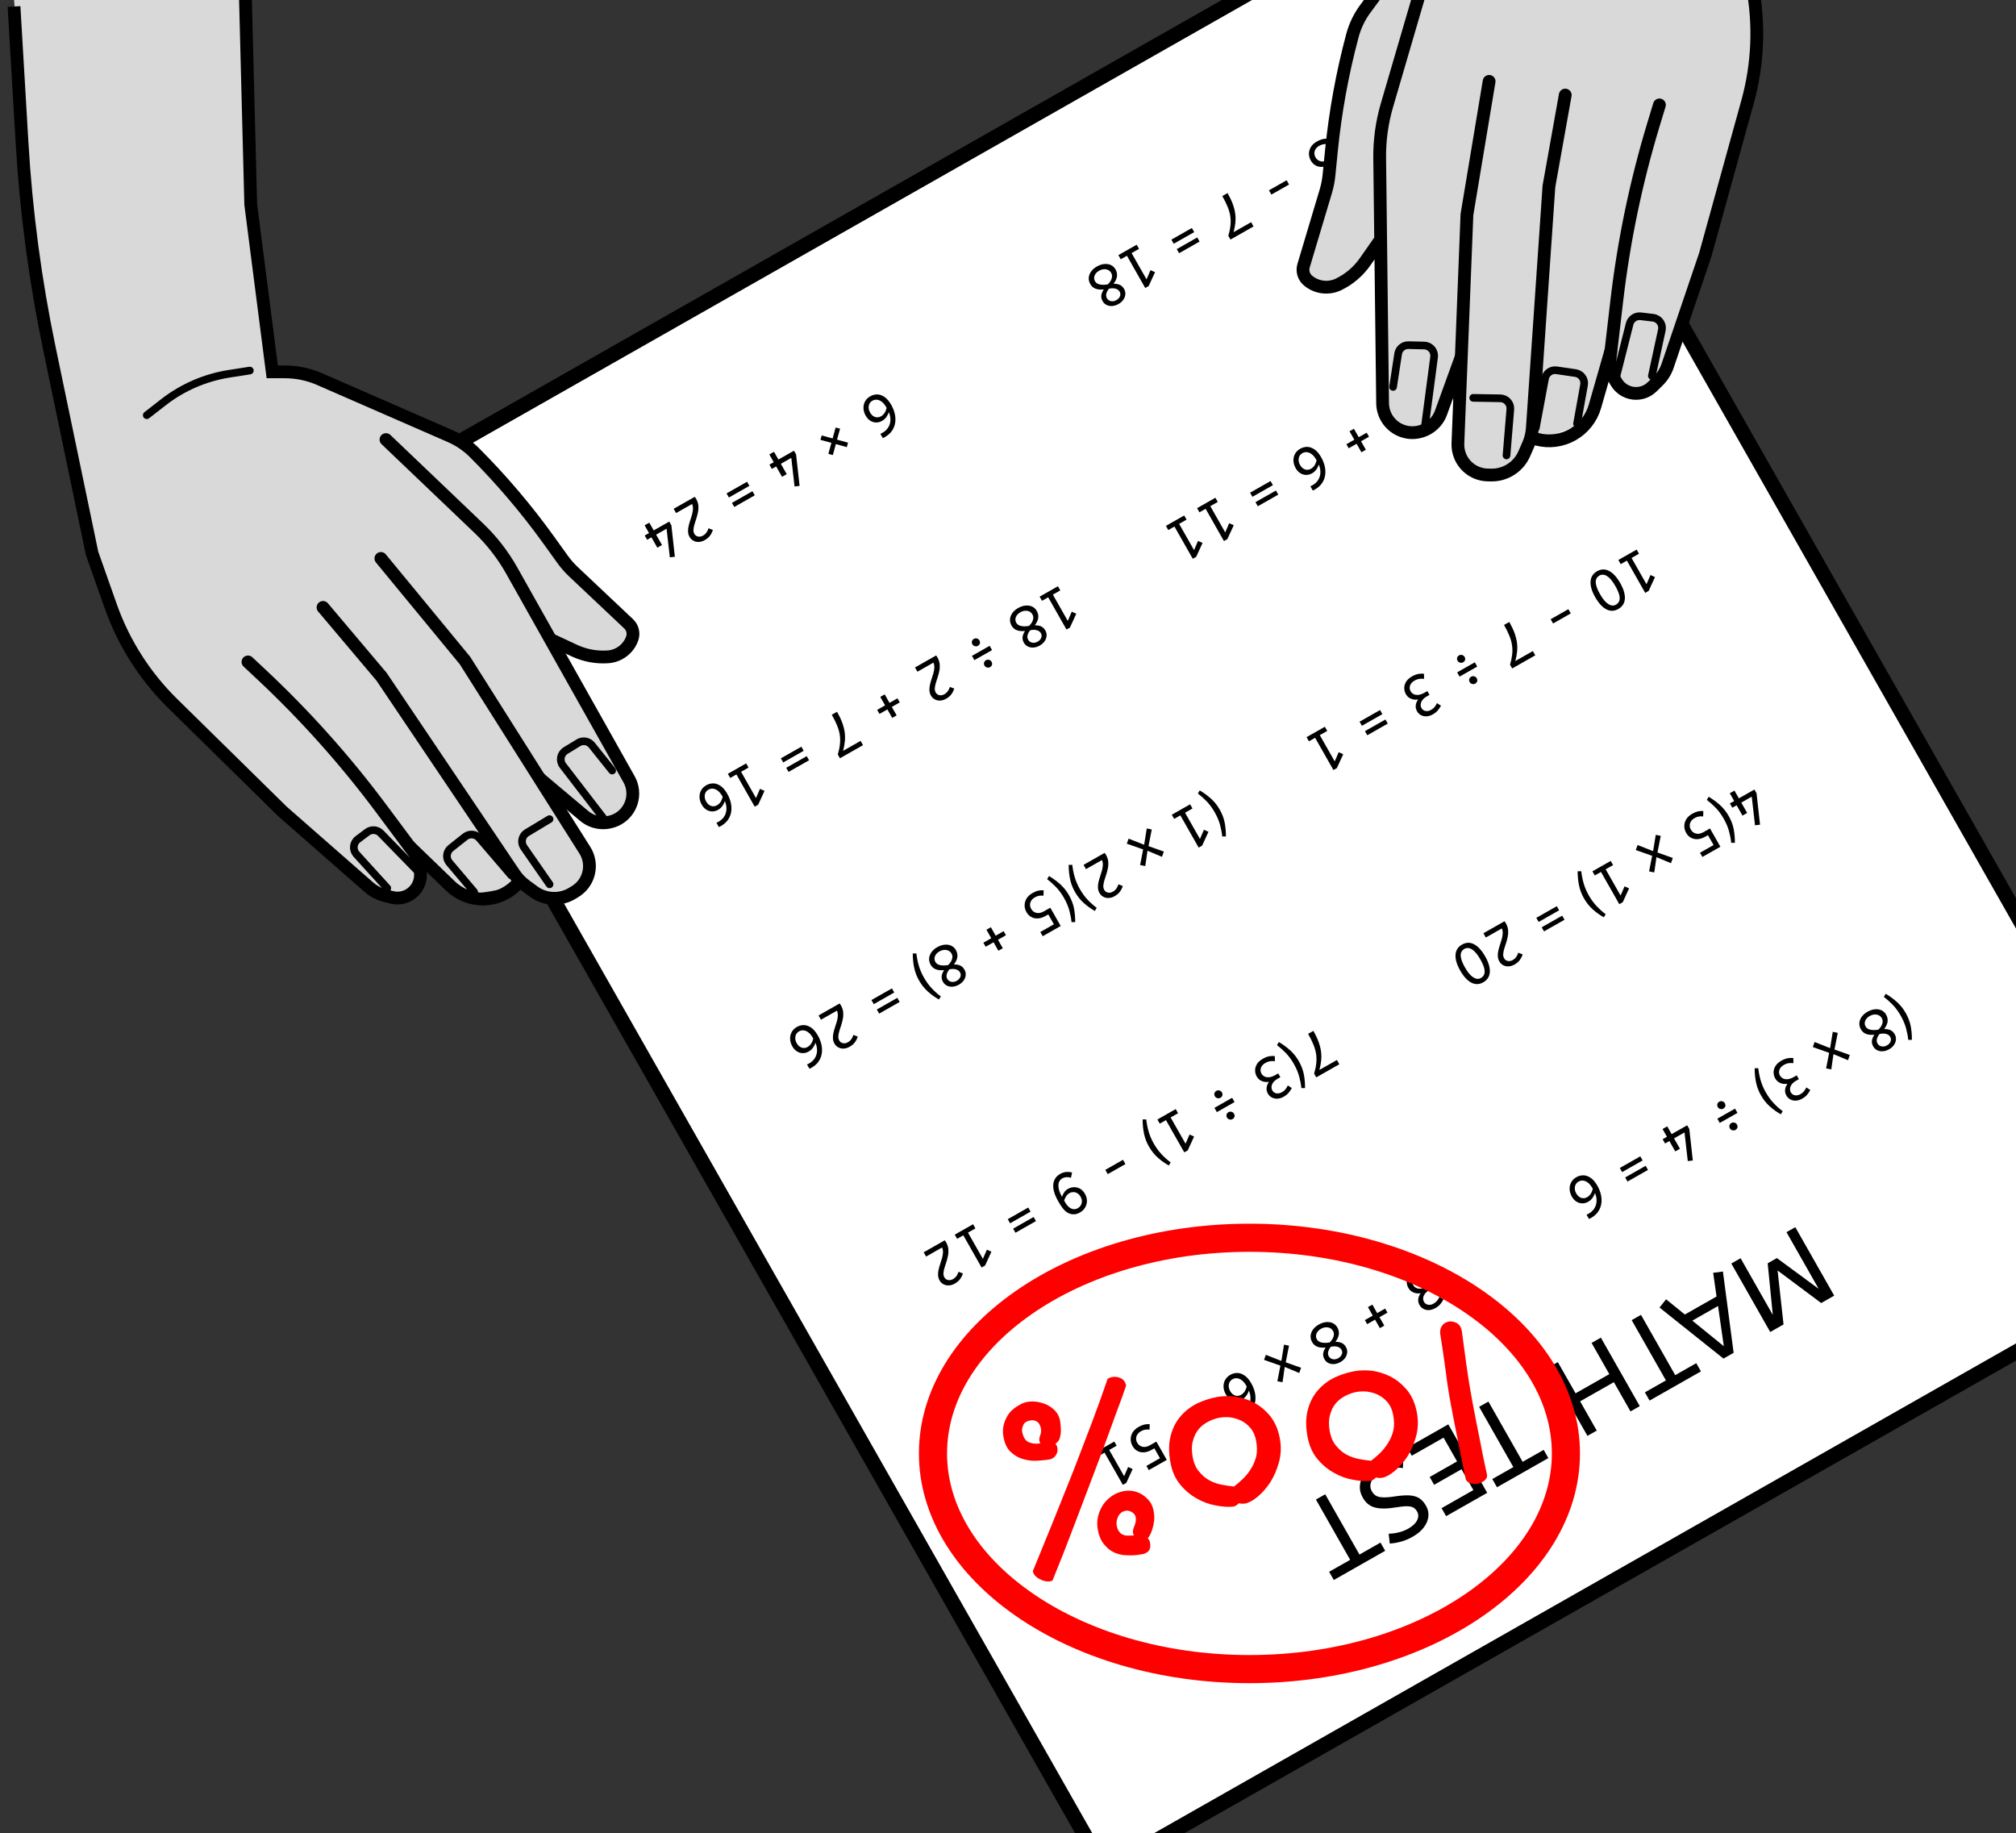 <svg width="430" height="391" viewBox="0 0 430 391" fill="none" xmlns="http://www.w3.org/2000/svg">
<rect x="0" y="0" width="430" height="391" fill="#333333" stroke="none"/>
<g clip-path="url(#clip0_383_210)">
<rect x="470.178" y="265.534" width="269.811" height="332.811" transform="rotate(150.394 470.178 265.534)" fill="white" stroke="black" stroke-width="3.189"/>
<path d="M382.925 261.74L391.225 276.346L388.449 277.923L379.149 270.98L380.416 282.488L377.578 284.101L369.278 269.494L371.26 268.368L378.126 280.45L377.036 269.447L378.997 268.333L387.912 274.889L381.047 262.807L382.925 261.74ZM355.367 277.123L359.366 280.371L366.127 276.529L365.407 271.473L367.488 271.201L369.774 288.535L367.604 289.768L353.967 278.884L355.367 277.123ZM366.449 278.555L360.961 281.673L367.679 287.131L366.449 278.555ZM350.01 280.442L357.314 293.296L361.8 290.747L362.796 292.5L351.841 298.725L350.845 296.972L355.332 294.423L348.028 281.569L350.01 280.442ZM341.457 285.303L349.756 299.909L347.774 301.036L344.229 294.797L337.03 298.887L340.575 305.126L338.593 306.253L330.293 291.646L332.275 290.52L336.057 297.176L343.256 293.086L339.474 286.429L341.457 285.303ZM317.467 298.934L324.771 311.788L329.257 309.238L330.253 310.991L319.298 317.216L318.302 315.463L322.789 312.914L315.485 300.06L317.467 298.934ZM308.913 303.794L317.213 318.401L308.449 323.381L307.477 321.67L314.259 317.816L311.733 313.371L305.89 316.691L304.942 315.022L310.785 311.702L307.903 306.632L301.122 310.485L300.149 308.774L308.913 303.794ZM293.566 312.184C294.581 311.607 295.582 311.213 296.566 311.003C297.559 310.807 298.467 310.77 299.291 310.891L299.237 313.129C298.5 312.996 297.742 312.976 296.966 313.067C296.19 313.158 295.385 313.441 294.55 313.915C293.548 314.485 292.874 315.144 292.527 315.893C292.18 316.642 292.208 317.372 292.611 318.081C292.84 318.485 293.125 318.792 293.466 319.003C293.815 319.228 294.316 319.349 294.968 319.364C295.615 319.401 296.504 319.329 297.633 319.147C298.856 318.968 299.877 318.903 300.697 318.952C301.524 319.016 302.212 319.223 302.761 319.574C303.304 319.946 303.773 320.48 304.168 321.176C304.564 321.871 304.732 322.604 304.672 323.374C304.607 324.165 304.3 324.938 303.753 325.69C303.199 326.465 302.394 327.153 301.336 327.753C300.474 328.244 299.65 328.592 298.866 328.798C298.076 329.027 297.263 329.166 296.427 329.218L296.197 327.113C296.828 327.122 297.515 327.036 298.257 326.853C298.994 326.692 299.71 326.414 300.406 326.019C301.324 325.497 301.945 324.905 302.268 324.243C302.591 323.581 302.59 322.965 302.266 322.394C302.061 322.033 301.802 321.756 301.491 321.565C301.18 321.374 300.727 321.272 300.132 321.261C299.522 321.258 298.671 321.346 297.577 321.526C296.263 321.739 295.166 321.801 294.287 321.711C293.394 321.63 292.665 321.4 292.101 321.021C291.544 320.657 291.076 320.141 290.696 319.473C290.183 318.569 289.973 317.666 290.069 316.765C290.15 315.872 290.5 315.03 291.117 314.238C291.72 313.453 292.536 312.768 293.566 312.184ZM282.662 318.71L289.966 331.564L294.452 329.015L295.448 330.768L284.493 336.993L283.497 335.24L287.984 332.691L280.68 319.837L282.662 318.71Z" fill="black"/>
<path d="M402.212 211.959C403.132 212.511 403.949 213.114 404.661 213.765C405.378 214.424 405.98 215.182 406.467 216.04C406.992 216.964 407.348 217.892 407.535 218.822C407.718 219.765 407.805 220.752 407.795 221.785L407.018 221.786C406.939 221.01 406.781 220.18 406.543 219.298C406.303 218.427 405.926 217.541 405.414 216.639C404.905 215.744 404.339 214.97 403.714 214.318C403.081 213.67 402.448 213.106 401.813 212.625L402.212 211.959ZM398.3 215.81C398.861 215.491 399.404 215.309 399.927 215.266C400.451 215.223 400.919 215.299 401.333 215.495C401.744 215.701 402.063 216.004 402.29 216.403C402.563 216.884 402.671 217.375 402.614 217.877C402.549 218.383 402.306 218.918 401.882 219.481C402.396 219.473 402.84 219.549 403.214 219.708C403.585 219.878 403.89 220.175 404.129 220.596C404.344 220.973 404.431 221.359 404.391 221.753C404.355 222.155 404.213 222.534 403.966 222.89C403.711 223.25 403.372 223.55 402.951 223.789C402.492 224.05 402.041 224.194 401.597 224.221C401.157 224.256 400.759 224.184 400.403 224.004C400.039 223.83 399.757 223.565 399.555 223.21C399.299 222.759 399.206 222.328 399.275 221.916C399.345 221.505 399.517 221.094 399.792 220.684C399.115 220.765 398.533 220.714 398.048 220.531C397.566 220.354 397.189 220.026 396.916 219.545C396.663 219.102 396.555 218.645 396.591 218.174C396.632 217.711 396.799 217.274 397.093 216.862C397.387 216.451 397.789 216.1 398.3 215.81ZM400.91 220.533C400.647 220.829 400.463 221.158 400.357 221.522C400.243 221.89 400.279 222.236 400.463 222.562C400.657 222.902 400.946 223.109 401.331 223.184C401.715 223.259 402.1 223.187 402.484 222.968C402.862 222.754 403.115 222.478 403.246 222.14C403.381 221.809 403.358 221.484 403.177 221.166C402.996 220.849 402.703 220.634 402.297 220.522C401.884 220.414 401.422 220.418 400.91 220.533ZM398.793 216.703C398.319 216.972 398.001 217.315 397.836 217.731C397.676 218.155 397.705 218.559 397.923 218.943C398.125 219.298 398.465 219.526 398.942 219.626C399.412 219.731 399.981 219.725 400.649 219.61C400.893 219.384 401.096 219.131 401.26 218.852C401.425 218.573 401.522 218.288 401.552 217.997C401.582 217.705 401.522 217.427 401.37 217.161C401.215 216.887 401 216.681 400.726 216.544C400.445 216.41 400.136 216.356 399.798 216.382C399.46 216.407 399.125 216.514 398.793 216.703ZM387.046 222.249L390.354 223.552L390.918 220.078L391.981 220.295L391.284 223.846L394.556 225.009L394.164 226.126L391.068 224.834L390.601 228.092L389.499 227.882L390.144 224.552L386.657 223.32L387.046 222.249ZM379.964 226.228C380.445 225.955 380.898 225.781 381.325 225.705C381.755 225.636 382.149 225.623 382.505 225.665L382.523 226.755C382.228 226.717 381.91 226.717 381.569 226.754C381.228 226.791 380.862 226.921 380.47 227.144C379.982 227.421 379.671 227.769 379.537 228.188C379.396 228.61 379.434 229.014 379.653 229.398C379.808 229.672 380.023 229.878 380.297 230.015C380.575 230.16 380.909 230.215 381.3 230.179C381.682 230.147 382.118 229.993 382.606 229.716L383.227 229.363L383.687 230.172L383.11 230.5C382.674 230.748 382.353 231.018 382.148 231.311C381.935 231.608 381.82 231.903 381.801 232.198C381.782 232.492 381.84 232.757 381.975 232.994C382.172 233.341 382.465 233.547 382.853 233.61C383.233 233.677 383.616 233.602 384 233.383C384.348 233.186 384.625 232.95 384.831 232.676C385.034 232.414 385.181 232.165 385.271 231.928L386.129 232.482C385.991 232.756 385.789 233.062 385.521 233.4C385.257 233.745 384.893 234.05 384.427 234.315C383.939 234.592 383.475 234.738 383.034 234.754C382.593 234.77 382.199 234.681 381.854 234.486C381.505 234.302 381.234 234.041 381.041 233.7C380.793 233.264 380.696 232.835 380.75 232.413C380.796 231.996 380.964 231.578 381.254 231.158C380.688 231.246 380.176 231.189 379.72 230.989C379.261 230.8 378.901 230.476 378.64 230.018C378.422 229.633 378.308 229.209 378.298 228.745C378.286 228.292 378.412 227.844 378.678 227.399C378.937 226.959 379.365 226.569 379.964 226.228ZM374.256 227.843L375.033 227.842C375.113 228.637 375.274 229.471 375.514 230.341C375.755 231.212 376.129 232.095 376.637 232.99C377.15 233.892 377.719 234.669 378.344 235.321C378.973 235.981 379.604 236.541 380.238 237.003L379.84 237.67C378.94 237.154 378.136 236.574 377.428 235.93C376.724 235.293 376.109 234.512 375.584 233.588C375.096 232.731 374.753 231.825 374.554 230.872C374.359 229.927 374.26 228.917 374.256 227.843ZM369.305 239.518C369.505 239.405 369.72 239.38 369.952 239.444C370.184 239.507 370.357 239.639 370.47 239.839C370.601 240.068 370.637 240.287 370.58 240.496C370.522 240.704 370.379 240.874 370.15 241.004C369.957 241.113 369.745 241.136 369.513 241.072C369.274 241.013 369.098 240.883 368.984 240.683C368.858 240.461 368.826 240.24 368.886 240.02C368.951 239.807 369.091 239.64 369.305 239.518ZM370.074 236.455L370.59 237.365L366.819 239.507L366.303 238.598L370.074 236.455ZM366.721 234.971C366.921 234.857 367.137 234.833 367.369 234.896C367.601 234.96 367.773 235.092 367.887 235.292C368.017 235.521 368.053 235.74 367.996 235.949C367.938 236.157 367.795 236.327 367.566 236.457C367.374 236.566 367.161 236.589 366.93 236.525C366.69 236.465 366.514 236.336 366.4 236.136C366.274 235.914 366.242 235.693 366.302 235.473C366.367 235.26 366.507 235.093 366.721 234.971ZM355.611 240.242L356.55 241.895L359.866 240.01L360.32 240.809L361.065 247.516L359.992 247.642L359.296 241.537L357.067 242.804L358.321 245.011L357.323 245.578L356.069 243.371L355.148 243.894L354.631 242.985L355.552 242.462L354.613 240.809L355.611 240.242ZM351.009 248.652L351.507 249.529L347.137 252.012L346.639 251.135L351.009 248.652ZM349.862 246.634L350.36 247.51L345.99 249.993L345.492 249.117L349.862 246.634ZM336.24 251.073C336.705 250.808 337.203 250.677 337.733 250.68C338.259 250.694 338.779 250.877 339.293 251.231C339.807 251.584 340.276 252.135 340.7 252.881C341.057 253.51 341.312 254.148 341.465 254.795C341.614 255.453 341.644 256.091 341.555 256.709C341.458 257.331 341.232 257.905 340.875 258.431C340.518 258.956 340.011 259.406 339.353 259.78C339.286 259.817 339.214 259.854 339.136 259.888C339.054 259.935 338.982 259.971 338.919 259.997L338.402 259.088C338.465 259.061 338.534 259.027 338.608 258.985C338.686 258.951 338.758 258.914 338.825 258.877C339.631 258.419 340.156 257.793 340.399 256.999C340.639 256.217 340.575 255.364 340.206 254.439C340.112 254.756 339.949 255.088 339.716 255.436C339.488 255.791 339.166 256.086 338.752 256.321C338.338 256.556 337.914 256.67 337.479 256.663C337.045 256.656 336.636 256.531 336.254 256.288C335.868 256.057 335.541 255.705 335.272 255.232C334.966 254.692 334.806 254.152 334.792 253.612C334.775 253.084 334.891 252.598 335.137 252.154C335.384 251.711 335.752 251.35 336.24 251.073ZM336.712 252.008C336.268 252.26 336.006 252.624 335.925 253.101C335.836 253.582 335.928 254.062 336.201 254.543C336.474 255.023 336.824 255.338 337.251 255.487C337.678 255.635 338.106 255.588 338.535 255.344C338.852 255.164 339.112 254.914 339.312 254.595C339.512 254.276 339.649 253.924 339.724 253.539L339.585 253.295C339.176 252.608 338.708 252.155 338.182 251.935C337.653 251.727 337.163 251.752 336.712 252.008Z" fill="black"/>
<path d="M255.893 168.581C256.814 169.134 257.63 169.736 258.343 170.387C259.06 171.046 259.662 171.804 260.149 172.662C260.674 173.586 261.03 174.514 261.217 175.445C261.4 176.387 261.487 177.375 261.477 178.407L260.7 178.408C260.621 177.632 260.462 176.802 260.225 175.92C259.985 175.049 259.608 174.163 259.095 173.261C258.587 172.366 258.02 171.593 257.395 170.94C256.763 170.292 256.13 169.728 255.495 169.248L255.893 168.581ZM253.843 171.551L254.347 172.438L252.761 173.339L255.943 178.94L256.793 176.975L257.759 177.41L256.402 180.367L255.67 180.783L251.763 173.906L250.443 174.656L249.939 173.769L253.843 171.551ZM240.728 178.871L244.036 180.175L244.6 176.7L245.662 176.918L244.966 180.468L248.238 181.631L247.846 182.749L244.75 181.456L244.283 184.715L243.18 184.505L243.826 181.174L240.339 179.943L240.728 178.871ZM235.618 181.906C235.716 182.027 235.805 182.157 235.885 182.298C236.158 182.778 236.32 183.253 236.372 183.723C236.42 184.204 236.399 184.675 236.31 185.137C236.224 185.606 236.109 186.058 235.965 186.492C235.817 186.938 235.683 187.356 235.563 187.747C235.439 188.15 235.364 188.525 235.337 188.873C235.31 189.221 235.374 189.532 235.529 189.806C235.706 190.116 235.965 190.306 236.308 190.376C236.655 190.452 237.009 190.388 237.372 190.182C237.682 190.006 237.931 189.781 238.119 189.508C238.303 189.247 238.447 188.95 238.551 188.617L239.49 188.978C239.346 189.413 239.142 189.812 238.88 190.176C238.61 190.545 238.238 190.863 237.765 191.132C237.329 191.38 236.9 191.512 236.478 191.526C236.06 191.549 235.68 191.466 235.339 191.278C234.99 191.095 234.715 190.826 234.514 190.471C234.312 190.116 234.203 189.743 234.186 189.352C234.169 188.96 234.206 188.562 234.299 188.157C234.392 187.753 234.507 187.345 234.646 186.934C234.788 186.53 234.915 186.125 235.027 185.719C235.138 185.314 235.207 184.918 235.232 184.532C235.25 184.15 235.188 183.784 235.048 183.433L231.632 185.374L231.115 184.465L235.618 181.906ZM227.938 184.466L228.715 184.464C228.795 185.26 228.955 186.093 229.196 186.964C229.436 187.835 229.811 188.717 230.319 189.612C230.832 190.514 231.401 191.291 232.025 191.943C232.655 192.603 233.286 193.164 233.92 193.625L233.521 194.292C232.622 193.776 231.818 193.196 231.11 192.552C230.405 191.915 229.791 191.135 229.266 190.211C228.778 189.353 228.435 188.448 228.236 187.495C228.041 186.549 227.942 185.539 227.938 184.466ZM223.748 186.846C224.668 187.399 225.485 188.001 226.197 188.653C226.914 189.312 227.516 190.07 228.003 190.928C228.529 191.852 228.884 192.779 229.071 193.71C229.254 194.653 229.341 195.64 229.331 196.673L228.554 196.674C228.475 195.898 228.317 195.068 228.079 194.186C227.839 193.315 227.462 192.428 226.95 191.526C226.441 190.632 225.875 189.858 225.25 189.206C224.617 188.558 223.984 187.994 223.349 187.513L223.748 186.846ZM220.224 190.477C220.675 190.221 221.09 190.048 221.47 189.96C221.854 189.878 222.232 189.855 222.603 189.888L222.567 191.038C222.276 191.008 221.976 191.013 221.665 191.052C221.359 191.099 221.047 191.212 220.73 191.393C220.234 191.674 219.915 192.042 219.771 192.495C219.632 192.956 219.688 193.408 219.94 193.851C220.201 194.31 220.572 194.593 221.054 194.701C221.532 194.82 222.064 194.714 222.648 194.382L224.023 193.6L226.241 197.504L222.404 199.685L221.893 198.786L224.788 197.141L223.591 195.034L223.036 195.349C222.46 195.677 221.911 195.857 221.391 195.888C220.864 195.924 220.392 195.825 219.976 195.592C219.552 195.363 219.21 195.019 218.95 194.561C218.668 194.066 218.533 193.561 218.544 193.046C218.551 192.543 218.695 192.065 218.976 191.612C219.261 191.166 219.677 190.788 220.224 190.477ZM211.346 197.767L212.373 199.574L214.07 198.61L214.562 199.475L212.865 200.439L213.892 202.247L212.949 202.783L211.922 200.975L210.236 201.933L209.745 201.068L211.431 200.11L210.403 198.302L211.346 197.767ZM199.885 202.034C200.447 201.715 200.99 201.533 201.513 201.49C202.037 201.447 202.505 201.523 202.919 201.718C203.33 201.925 203.649 202.228 203.876 202.627C204.149 203.108 204.257 203.599 204.2 204.101C204.135 204.607 203.891 205.142 203.468 205.705C203.982 205.697 204.426 205.772 204.8 205.932C205.171 206.102 205.476 206.398 205.715 206.82C205.93 207.197 206.017 207.583 205.977 207.977C205.941 208.379 205.799 208.758 205.552 209.114C205.296 209.474 204.958 209.774 204.537 210.013C204.078 210.274 203.627 210.417 203.183 210.445C202.743 210.48 202.345 210.407 201.989 210.228C201.625 210.053 201.343 209.789 201.141 209.434C200.885 208.983 200.792 208.551 200.861 208.14C200.931 207.729 201.103 207.318 201.378 206.907C200.701 206.989 200.119 206.938 199.633 206.754C199.152 206.578 198.775 206.25 198.501 205.769C198.249 205.326 198.141 204.869 198.177 204.398C198.217 203.935 198.385 203.498 198.679 203.086C198.973 202.674 199.375 202.324 199.885 202.034ZM202.496 206.757C202.233 207.052 202.049 207.382 201.943 207.746C201.829 208.114 201.864 208.46 202.049 208.786C202.243 209.126 202.532 209.333 202.916 209.408C203.301 209.483 203.686 209.411 204.07 209.192C204.447 208.978 204.701 208.702 204.832 208.364C204.967 208.033 204.944 207.708 204.763 207.39C204.582 207.072 204.289 206.858 203.883 206.746C203.47 206.638 203.008 206.642 202.496 206.757ZM200.379 202.927C199.905 203.196 199.586 203.539 199.422 203.955C199.262 204.379 199.291 204.783 199.509 205.167C199.711 205.522 200.05 205.75 200.528 205.85C200.998 205.955 201.567 205.949 202.235 205.834C202.478 205.607 202.682 205.355 202.846 205.076C203.01 204.797 203.108 204.511 203.138 204.22C203.168 203.929 203.108 203.651 202.956 203.385C202.801 203.111 202.586 202.905 202.312 202.768C202.031 202.634 201.722 202.58 201.384 202.605C201.046 202.631 200.711 202.738 200.379 202.927ZM194.687 203.359L195.464 203.358C195.545 204.153 195.705 204.986 195.946 205.857C196.186 206.728 196.56 207.611 197.069 208.505C197.581 209.407 198.15 210.184 198.775 210.837C199.404 211.496 200.036 212.057 200.67 212.518L200.271 213.185C199.371 212.669 198.567 212.089 197.859 211.445C197.155 210.809 196.54 210.028 196.015 209.104C195.528 208.246 195.185 207.341 194.985 206.388C194.791 205.442 194.691 204.433 194.687 203.359ZM191.39 212.832L191.888 213.708L187.519 216.191L187.021 215.315L191.39 212.832ZM190.244 210.814L190.741 211.69L186.372 214.173L185.874 213.296L190.244 210.814ZM179.092 214.025C179.19 214.145 179.279 214.276 179.359 214.416C179.632 214.897 179.794 215.372 179.846 215.841C179.894 216.322 179.874 216.794 179.784 217.256C179.698 217.725 179.583 218.177 179.439 218.611C179.291 219.057 179.157 219.475 179.037 219.866C178.914 220.269 178.839 220.644 178.811 220.992C178.784 221.34 178.848 221.651 179.004 221.924C179.18 222.235 179.44 222.425 179.782 222.494C180.129 222.571 180.484 222.507 180.846 222.301C181.157 222.124 181.406 221.9 181.593 221.627C181.777 221.366 181.921 221.069 182.025 220.736L182.964 221.097C182.82 221.531 182.616 221.931 182.354 222.295C182.084 222.663 181.712 222.982 181.239 223.251C180.803 223.499 180.374 223.63 179.952 223.645C179.534 223.667 179.155 223.584 178.813 223.397C178.465 223.214 178.19 222.945 177.988 222.59C177.786 222.235 177.677 221.862 177.66 221.47C177.643 221.079 177.681 220.681 177.774 220.276C177.866 219.871 177.982 219.463 178.12 219.052C178.262 218.648 178.389 218.244 178.501 217.838C178.613 217.432 178.681 217.036 178.706 216.65C178.724 216.268 178.663 215.902 178.522 215.552L175.106 217.493L174.59 216.583L179.092 214.025ZM169.971 219.031C170.437 218.767 170.935 218.636 171.464 218.638C171.99 218.652 172.511 218.836 173.024 219.189C173.538 219.543 174.007 220.093 174.432 220.84C174.789 221.468 175.044 222.106 175.196 222.753C175.345 223.411 175.375 224.05 175.286 224.668C175.19 225.29 174.963 225.863 174.607 226.389C174.25 226.914 173.742 227.364 173.084 227.738C173.018 227.776 172.946 227.812 172.867 227.847C172.786 227.893 172.714 227.929 172.65 227.955L172.134 227.046C172.197 227.02 172.266 226.985 172.34 226.943C172.418 226.909 172.49 226.873 172.557 226.835C173.362 226.377 173.887 225.751 174.131 224.957C174.371 224.175 174.307 223.322 173.938 222.397C173.844 222.714 173.681 223.047 173.448 223.394C173.219 223.749 172.898 224.044 172.484 224.279C172.07 224.515 171.645 224.629 171.211 224.621C170.776 224.614 170.368 224.489 169.985 224.246C169.6 224.016 169.273 223.664 169.004 223.19C168.697 222.651 168.537 222.111 168.524 221.571C168.507 221.042 168.622 220.556 168.869 220.113C169.116 219.669 169.483 219.309 169.971 219.031ZM170.444 219.966C170 220.218 169.737 220.583 169.656 221.059C169.567 221.54 169.66 222.021 169.933 222.501C170.206 222.982 170.556 223.296 170.983 223.445C171.409 223.594 171.837 223.546 172.266 223.303C172.584 223.122 172.843 222.872 173.043 222.553C173.243 222.234 173.381 221.882 173.456 221.497L173.317 221.253C172.907 220.566 172.439 220.113 171.914 219.894C171.385 219.686 170.895 219.71 170.444 219.966Z" fill="black"/>
<path d="M185.621 84.52C186.087 84.256 186.585 84.124 187.114 84.127C187.64 84.141 188.161 84.325 188.674 84.678C189.188 85.032 189.657 85.582 190.082 86.329C190.439 86.957 190.694 87.595 190.846 88.242C190.995 88.9 191.025 89.538 190.936 90.156C190.84 90.778 190.613 91.352 190.257 91.878C189.9 92.403 189.392 92.853 188.734 93.227C188.668 93.265 188.595 93.301 188.517 93.335C188.436 93.382 188.364 93.418 188.3 93.444L187.784 92.535C187.847 92.508 187.916 92.474 187.989 92.432C188.068 92.398 188.14 92.362 188.206 92.324C189.012 91.866 189.537 91.24 189.781 90.446C190.021 89.664 189.956 88.811 189.587 87.886C189.494 88.203 189.331 88.535 189.098 88.883C188.869 89.238 188.548 89.533 188.134 89.768C187.72 90.004 187.295 90.118 186.861 90.11C186.426 90.103 186.018 89.978 185.635 89.735C185.25 89.504 184.923 89.152 184.654 88.679C184.347 88.139 184.187 87.6 184.174 87.059C184.157 86.531 184.272 86.045 184.519 85.602C184.766 85.158 185.133 84.798 185.621 84.52ZM186.094 85.455C185.65 85.707 185.387 86.071 185.306 86.548C185.217 87.029 185.31 87.51 185.583 87.99C185.856 88.471 186.206 88.785 186.633 88.934C187.059 89.083 187.487 89.035 187.916 88.792C188.234 88.611 188.493 88.361 188.693 88.042C188.893 87.723 189.031 87.371 189.105 86.986L188.967 86.742C188.557 86.055 188.089 85.602 187.564 85.383C187.035 85.175 186.545 85.199 186.094 85.455ZM178.235 91.182L179.186 91.434L178.533 93.771L180.881 94.418L180.617 95.374L178.274 94.71L177.645 97.063L176.688 96.8L177.335 94.452L174.993 93.816L175.263 92.871L177.594 93.513L178.235 91.182ZM165.092 96.361L166.031 98.014L169.347 96.129L169.801 96.928L170.546 103.635L169.473 103.761L168.777 97.656L166.548 98.923L167.802 101.13L166.804 101.697L165.55 99.49L164.629 100.013L164.112 99.104L165.033 98.581L164.094 96.928L165.092 96.361ZM160.49 104.772L160.988 105.648L156.618 108.131L156.12 107.255L160.49 104.772ZM159.343 102.753L159.841 103.629L155.471 106.112L154.973 105.236L159.343 102.753ZM148.192 105.964C148.29 106.085 148.378 106.215 148.458 106.356C148.731 106.836 148.894 107.311 148.945 107.781C148.994 108.262 148.973 108.733 148.883 109.195C148.798 109.664 148.683 110.116 148.538 110.55C148.391 110.996 148.257 111.415 148.137 111.806C148.013 112.208 147.938 112.584 147.911 112.932C147.884 113.28 147.948 113.59 148.103 113.864C148.28 114.174 148.539 114.364 148.882 114.434C149.229 114.511 149.583 114.446 149.945 114.24C150.256 114.064 150.505 113.839 150.692 113.566C150.876 113.305 151.021 113.008 151.125 112.675L152.064 113.037C151.919 113.471 151.716 113.87 151.453 114.234C151.183 114.603 150.812 114.922 150.339 115.19C149.902 115.438 149.473 115.57 149.051 115.584C148.634 115.607 148.254 115.524 147.913 115.336C147.564 115.153 147.289 114.884 147.087 114.529C146.886 114.174 146.776 113.801 146.759 113.41C146.742 113.018 146.78 112.62 146.873 112.215C146.966 111.811 147.081 111.403 147.219 110.992C147.362 110.588 147.489 110.183 147.6 109.777C147.712 109.372 147.781 108.976 147.806 108.59C147.824 108.208 147.762 107.842 147.622 107.491L144.206 109.432L143.689 108.523L148.192 105.964ZM138.492 111.476L139.431 113.128L142.747 111.244L143.201 112.043L143.945 118.75L142.872 118.875L142.177 112.771L139.948 114.038L141.202 116.245L140.204 116.812L138.949 114.605L138.029 115.128L137.512 114.219L138.433 113.696L137.494 112.043L138.492 111.476Z" fill="black"/>
<path d="M225.651 125.038L226.155 125.925L224.569 126.826L227.751 132.427L228.601 130.463L229.567 130.897L228.21 133.854L227.478 134.27L223.571 127.394L222.251 128.144L221.747 127.256L225.651 125.038ZM217.14 129.698C217.701 129.379 218.244 129.198 218.767 129.155C219.291 129.112 219.759 129.188 220.173 129.383C220.584 129.589 220.903 129.892 221.13 130.292C221.403 130.772 221.511 131.264 221.454 131.766C221.389 132.272 221.145 132.806 220.722 133.37C221.236 133.361 221.68 133.437 222.054 133.596C222.425 133.767 222.73 134.063 222.969 134.484C223.184 134.861 223.271 135.247 223.231 135.642C223.195 136.043 223.053 136.422 222.806 136.778C222.551 137.138 222.212 137.438 221.791 137.677C221.332 137.938 220.881 138.082 220.437 138.109C219.997 138.144 219.599 138.072 219.243 137.893C218.879 137.718 218.597 137.453 218.395 137.098C218.139 136.647 218.046 136.216 218.115 135.805C218.185 135.394 218.357 134.983 218.632 134.572C217.955 134.654 217.373 134.603 216.888 134.419C216.406 134.243 216.029 133.914 215.756 133.434C215.503 132.99 215.395 132.533 215.431 132.063C215.471 131.6 215.639 131.162 215.933 130.751C216.227 130.339 216.629 129.988 217.14 129.698ZM219.75 134.421C219.487 134.717 219.303 135.047 219.197 135.41C219.083 135.778 219.119 136.125 219.303 136.45C219.497 136.79 219.786 136.998 220.171 137.072C220.555 137.147 220.94 137.075 221.324 136.857C221.702 136.642 221.955 136.366 222.086 136.028C222.221 135.697 222.198 135.373 222.017 135.055C221.836 134.737 221.543 134.522 221.137 134.41C220.724 134.303 220.262 134.306 219.75 134.421ZM217.633 130.592C217.159 130.861 216.841 131.203 216.676 131.619C216.516 132.043 216.545 132.447 216.763 132.832C216.965 133.187 217.305 133.414 217.782 133.514C218.252 133.619 218.821 133.613 219.489 133.498C219.733 133.272 219.936 133.019 220.1 132.74C220.265 132.461 220.362 132.176 220.392 131.885C220.422 131.594 220.362 131.315 220.21 131.049C220.055 130.775 219.84 130.57 219.566 130.432C219.285 130.298 218.976 130.244 218.638 130.27C218.3 130.295 217.965 130.403 217.633 130.592ZM210.316 140.809C210.515 140.695 210.731 140.67 210.963 140.734C211.195 140.798 211.367 140.93 211.481 141.13C211.611 141.359 211.648 141.578 211.59 141.786C211.533 141.995 211.389 142.165 211.16 142.295C210.968 142.404 210.756 142.427 210.524 142.363C210.285 142.303 210.108 142.174 209.995 141.974C209.869 141.752 209.836 141.531 209.897 141.311C209.962 141.098 210.101 140.931 210.316 140.809ZM211.084 137.746L211.601 138.655L207.83 140.798L207.313 139.888L211.084 137.746ZM207.732 136.262C207.931 136.148 208.147 136.123 208.379 136.187C208.611 136.251 208.784 136.383 208.897 136.582C209.027 136.812 209.064 137.031 209.006 137.239C208.949 137.448 208.805 137.617 208.576 137.748C208.384 137.857 208.172 137.88 207.94 137.816C207.701 137.756 207.524 137.626 207.411 137.427C207.285 137.205 207.252 136.984 207.313 136.764C207.378 136.551 207.517 136.383 207.732 136.262ZM199.672 139.8C199.769 139.92 199.858 140.051 199.938 140.191C200.211 140.672 200.373 141.147 200.425 141.616C200.473 142.097 200.453 142.569 200.363 143.031C200.278 143.5 200.163 143.952 200.018 144.386C199.87 144.832 199.736 145.25 199.616 145.641C199.493 146.044 199.418 146.419 199.39 146.767C199.363 147.115 199.427 147.426 199.583 147.699C199.759 148.01 200.019 148.2 200.361 148.269C200.708 148.346 201.063 148.282 201.425 148.076C201.736 147.899 201.985 147.675 202.172 147.402C202.356 147.141 202.5 146.844 202.605 146.511L203.543 146.872C203.399 147.306 203.195 147.706 202.933 148.07C202.663 148.438 202.292 148.757 201.818 149.026C201.382 149.274 200.953 149.405 200.531 149.42C200.113 149.442 199.734 149.36 199.393 149.172C199.044 148.989 198.769 148.72 198.567 148.365C198.365 148.01 198.256 147.637 198.239 147.245C198.222 146.854 198.26 146.456 198.353 146.051C198.445 145.646 198.561 145.238 198.699 144.827C198.841 144.424 198.968 144.019 199.08 143.613C199.192 143.207 199.26 142.811 199.285 142.425C199.303 142.043 199.242 141.677 199.101 141.327L195.686 143.268L195.169 142.358L199.672 139.8ZM188.7 148.103L189.727 149.911L191.424 148.946L191.915 149.812L190.218 150.776L191.246 152.584L190.303 153.119L189.276 151.311L187.59 152.269L187.098 151.404L188.784 150.446L187.757 148.639L188.7 148.103ZM178.535 151.81C179.018 152.66 179.391 153.446 179.654 154.167C179.914 154.9 180.088 155.593 180.176 156.247C180.256 156.906 180.262 157.553 180.193 158.189C180.124 158.825 180.001 159.477 179.823 160.145L183.56 158.021L184.077 158.931L179.153 161.729L178.699 160.93C178.928 160.145 179.078 159.419 179.149 158.753C179.225 158.094 179.217 157.443 179.125 156.8C179.038 156.165 178.852 155.493 178.567 154.785C178.286 154.084 177.902 153.304 177.414 152.447L178.535 151.81ZM172.069 161.279L172.567 162.155L168.197 164.638L167.699 163.762L172.069 161.279ZM170.922 159.261L171.42 160.137L167.05 162.62L166.552 161.744L170.922 159.261ZM159.15 162.825L159.654 163.712L158.068 164.613L161.251 170.214L162.1 168.249L163.066 168.684L161.709 171.641L160.977 172.056L157.07 165.18L155.75 165.93L155.246 165.043L159.15 162.825ZM150.65 167.479C151.116 167.214 151.613 167.083 152.143 167.085C152.669 167.099 153.189 167.283 153.703 167.636C154.217 167.99 154.686 168.54 155.11 169.287C155.468 169.915 155.722 170.553 155.875 171.2C156.024 171.858 156.054 172.497 155.965 173.115C155.869 173.737 155.642 174.31 155.285 174.836C154.928 175.361 154.421 175.811 153.763 176.185C153.696 176.223 153.624 176.259 153.546 176.294C153.465 176.34 153.392 176.376 153.329 176.402L152.812 175.493C152.876 175.467 152.944 175.433 153.018 175.391C153.096 175.356 153.169 175.32 153.235 175.282C154.041 174.824 154.566 174.198 154.809 173.404C155.05 172.622 154.985 171.769 154.616 170.844C154.523 171.161 154.359 171.494 154.126 171.841C153.898 172.196 153.576 172.491 153.162 172.726C152.748 172.962 152.324 173.076 151.889 173.068C151.455 173.061 151.046 172.936 150.664 172.693C150.279 172.463 149.951 172.111 149.683 171.637C149.376 171.098 149.216 170.558 149.202 170.018C149.186 169.489 149.301 169.003 149.548 168.56C149.794 168.116 150.162 167.756 150.65 167.479ZM151.122 168.413C150.679 168.665 150.416 169.03 150.335 169.506C150.246 169.987 150.338 170.468 150.611 170.948C150.884 171.429 151.234 171.743 151.661 171.892C152.088 172.041 152.516 171.993 152.945 171.75C153.263 171.569 153.522 171.319 153.722 171C153.922 170.681 154.059 170.329 154.134 169.944L153.996 169.7C153.586 169.014 153.118 168.56 152.592 168.341C152.063 168.133 151.573 168.157 151.122 168.413Z" fill="black"/>
<path d="M289.618 25.39C289.715 25.511 289.804 25.641 289.884 25.782C290.157 26.262 290.319 26.737 290.371 27.207C290.419 27.688 290.399 28.159 290.309 28.621C290.224 29.09 290.109 29.542 289.964 29.976C289.816 30.422 289.682 30.84 289.562 31.232C289.439 31.634 289.364 32.01 289.336 32.358C289.309 32.706 289.373 33.016 289.529 33.29C289.705 33.6 289.965 33.79 290.307 33.86C290.654 33.937 291.009 33.872 291.371 33.666C291.682 33.49 291.931 33.265 292.118 32.992C292.302 32.731 292.446 32.434 292.551 32.101L293.489 32.463C293.345 32.897 293.141 33.296 292.879 33.66C292.609 34.029 292.238 34.348 291.764 34.617C291.328 34.864 290.899 34.996 290.477 35.011C290.059 35.033 289.68 34.95 289.339 34.763C288.99 34.579 288.715 34.31 288.513 33.955C288.311 33.6 288.202 33.227 288.185 32.836C288.168 32.444 288.206 32.046 288.299 31.642C288.391 31.237 288.507 30.829 288.645 30.418C288.787 30.014 288.914 29.609 289.026 29.203C289.138 28.798 289.206 28.402 289.231 28.016C289.249 27.634 289.188 27.268 289.047 26.917L285.632 28.858L285.115 27.949L289.618 25.39ZM280.873 30.183C281.324 29.927 281.74 29.754 282.12 29.665C282.504 29.584 282.882 29.56 283.253 29.594L283.217 30.744C282.926 30.714 282.625 30.718 282.315 30.757C282.009 30.804 281.697 30.918 281.379 31.099C280.884 31.38 280.564 31.747 280.421 32.2C280.281 32.661 280.338 33.113 280.59 33.557C280.85 34.015 281.221 34.298 281.703 34.406C282.182 34.525 282.713 34.419 283.297 34.087L284.673 33.306L286.891 37.21L283.053 39.39L282.543 38.492L285.438 36.847L284.24 34.74L283.686 35.055C283.109 35.383 282.561 35.562 282.041 35.593C281.513 35.629 281.041 35.531 280.625 35.297C280.202 35.069 279.86 34.725 279.599 34.267C279.318 33.771 279.182 33.266 279.193 32.751C279.201 32.248 279.345 31.77 279.625 31.317C279.91 30.872 280.326 30.494 280.873 30.183ZM274.43 38.451L274.946 39.36L271.176 41.503L270.659 40.594L274.43 38.451ZM261.831 41.179C262.314 42.029 262.687 42.815 262.95 43.536C263.21 44.269 263.384 44.962 263.472 45.617C263.552 46.275 263.558 46.922 263.489 47.558C263.42 48.194 263.297 48.846 263.119 49.514L266.856 47.39L267.373 48.3L262.449 51.098L261.995 50.299C262.224 49.514 262.374 48.788 262.445 48.122C262.52 47.463 262.513 46.812 262.421 46.169C262.334 45.534 262.148 44.862 261.863 44.154C261.582 43.453 261.198 42.673 260.71 41.816L261.831 41.179ZM255.365 50.648L255.863 51.524L251.493 54.007L250.995 53.131L255.365 50.648ZM254.218 48.63L254.716 49.506L250.346 51.989L249.848 51.113L254.218 48.63ZM242.446 52.194L242.95 53.081L241.364 53.982L244.547 59.583L245.396 57.618L246.362 58.053L245.005 61.01L244.273 61.426L240.366 54.549L239.046 55.299L238.542 54.412L242.446 52.194ZM233.935 56.854C234.497 56.535 235.039 56.353 235.562 56.31C236.086 56.267 236.554 56.343 236.968 56.538C237.379 56.745 237.698 57.048 237.925 57.447C238.198 57.928 238.306 58.419 238.249 58.921C238.185 59.427 237.941 59.962 237.517 60.525C238.031 60.517 238.475 60.593 238.849 60.752C239.22 60.922 239.525 61.218 239.765 61.64C239.979 62.017 240.066 62.403 240.026 62.797C239.99 63.199 239.848 63.578 239.601 63.934C239.346 64.294 239.007 64.594 238.586 64.833C238.128 65.094 237.676 65.238 237.232 65.265C236.792 65.3 236.394 65.228 236.038 65.049C235.675 64.874 235.392 64.609 235.19 64.254C234.934 63.803 234.841 63.372 234.91 62.96C234.98 62.549 235.152 62.138 235.427 61.728C234.75 61.809 234.169 61.758 233.683 61.575C233.201 61.398 232.824 61.07 232.551 60.589C232.299 60.146 232.191 59.689 232.226 59.218C232.267 58.755 232.434 58.318 232.728 57.906C233.022 57.495 233.424 57.144 233.935 56.854ZM236.545 61.577C236.283 61.873 236.098 62.202 235.992 62.566C235.878 62.934 235.914 63.28 236.099 63.606C236.292 63.946 236.581 64.153 236.966 64.228C237.35 64.303 237.735 64.231 238.12 64.013C238.497 63.798 238.751 63.522 238.881 63.184C239.016 62.853 238.993 62.528 238.812 62.21C238.632 61.892 238.338 61.678 237.933 61.566C237.519 61.458 237.057 61.462 236.545 61.577ZM234.428 57.748C233.955 58.016 233.636 58.359 233.471 58.775C233.311 59.199 233.34 59.603 233.558 59.987C233.76 60.342 234.1 60.57 234.577 60.67C235.047 60.775 235.617 60.769 236.284 60.654C236.528 60.428 236.731 60.175 236.895 59.896C237.06 59.617 237.157 59.332 237.187 59.041C237.217 58.749 237.157 58.471 237.006 58.205C236.85 57.931 236.635 57.725 236.362 57.588C236.08 57.454 235.771 57.4 235.433 57.426C235.096 57.451 234.76 57.558 234.428 57.748Z" fill="black"/>
<path d="M326.354 68.028C326.452 68.148 326.541 68.279 326.621 68.419C326.894 68.9 327.056 69.375 327.108 69.844C327.156 70.326 327.136 70.797 327.046 71.259C326.96 71.728 326.845 72.18 326.701 72.614C326.553 73.06 326.419 73.478 326.299 73.869C326.176 74.272 326.1 74.647 326.073 74.995C326.046 75.343 326.11 75.654 326.266 75.928C326.442 76.238 326.702 76.428 327.044 76.498C327.391 76.574 327.746 76.51 328.108 76.304C328.419 76.127 328.667 75.903 328.855 75.63C329.039 75.369 329.183 75.072 329.287 74.739L330.226 75.1C330.082 75.534 329.878 75.934 329.616 76.298C329.346 76.667 328.974 76.985 328.501 77.254C328.065 77.502 327.636 77.633 327.214 77.648C326.796 77.67 326.417 77.588 326.075 77.4C325.727 77.217 325.451 76.948 325.25 76.593C325.048 76.238 324.939 75.865 324.922 75.473C324.905 75.082 324.943 74.684 325.036 74.279C325.128 73.874 325.244 73.466 325.382 73.055C325.524 72.652 325.651 72.247 325.763 71.841C325.875 71.435 325.943 71.039 325.968 70.653C325.986 70.272 325.925 69.906 325.784 69.555L322.368 71.496L321.852 70.587L326.354 68.028ZM317.61 72.82C318.061 72.564 318.477 72.392 318.857 72.303C319.241 72.222 319.618 72.198 319.99 72.231L319.954 73.382C319.663 73.351 319.362 73.356 319.052 73.395C318.746 73.442 318.434 73.555 318.116 73.736C317.62 74.018 317.301 74.385 317.158 74.838C317.018 75.299 317.075 75.751 317.327 76.195C317.587 76.653 317.958 76.936 318.44 77.044C318.919 77.163 319.45 77.057 320.034 76.725L321.409 75.943L323.628 79.847L319.79 82.028L319.28 81.129L322.174 79.485L320.977 77.377L320.423 77.692C319.846 78.02 319.297 78.2 318.777 78.231C318.25 78.267 317.778 78.168 317.362 77.935C316.939 77.706 316.597 77.363 316.336 76.904C316.055 76.409 315.919 75.904 315.93 75.389C315.938 74.886 316.082 74.408 316.362 73.955C316.647 73.51 317.063 73.131 317.61 72.82ZM310.398 84.151C310.598 84.038 310.814 84.013 311.045 84.077C311.277 84.141 311.45 84.273 311.563 84.472C311.694 84.701 311.73 84.921 311.673 85.129C311.615 85.338 311.472 85.507 311.243 85.638C311.05 85.747 310.838 85.77 310.606 85.706C310.367 85.646 310.191 85.516 310.077 85.317C309.951 85.095 309.919 84.874 309.979 84.654C310.044 84.441 310.184 84.273 310.398 84.151ZM311.167 81.089L311.683 81.998L307.912 84.141L307.396 83.231L311.167 81.089ZM307.814 79.604C308.014 79.491 308.23 79.466 308.462 79.53C308.694 79.594 308.866 79.725 308.98 79.925C309.11 80.154 309.146 80.373 309.089 80.582C309.031 80.791 308.888 80.96 308.659 81.091C308.467 81.2 308.254 81.222 308.023 81.159C307.783 81.099 307.607 80.969 307.493 80.77C307.367 80.548 307.335 80.327 307.395 80.106C307.46 79.894 307.6 79.726 307.814 79.604ZM297.66 84.156C298.111 83.9 298.526 83.728 298.906 83.639C299.291 83.558 299.668 83.534 300.039 83.567L300.003 84.717C299.712 84.687 299.412 84.692 299.102 84.731C298.796 84.778 298.484 84.891 298.166 85.072C297.67 85.354 297.351 85.721 297.207 86.174C297.068 86.635 297.124 87.087 297.376 87.531C297.637 87.989 298.008 88.272 298.49 88.38C298.968 88.499 299.5 88.393 300.084 88.061L301.459 87.279L303.677 91.183L299.84 93.364L299.33 92.465L302.224 90.821L301.027 88.713L300.472 89.028C299.896 89.356 299.347 89.536 298.827 89.567C298.3 89.603 297.828 89.504 297.412 89.271C296.988 89.042 296.646 88.698 296.386 88.24C296.104 87.745 295.969 87.24 295.98 86.725C295.987 86.222 296.131 85.744 296.412 85.291C296.697 84.846 297.113 84.467 297.66 84.156ZM288.782 91.446L289.809 93.253L291.506 92.289L291.998 93.154L290.301 94.118L291.328 95.926L290.385 96.462L289.358 94.654L287.672 95.612L287.181 94.747L288.867 93.789L287.839 91.981L288.782 91.446ZM277.333 95.707C277.798 95.442 278.296 95.311 278.826 95.313C279.352 95.327 279.872 95.511 280.386 95.864C280.9 96.218 281.369 96.768 281.793 97.515C282.15 98.143 282.405 98.781 282.558 99.428C282.707 100.087 282.737 100.725 282.648 101.343C282.551 101.965 282.325 102.539 281.968 103.064C281.611 103.59 281.104 104.039 280.446 104.413C280.379 104.451 280.307 104.487 280.229 104.522C280.148 104.568 280.075 104.604 280.012 104.63L279.495 103.721C279.558 103.695 279.627 103.661 279.701 103.619C279.779 103.584 279.851 103.548 279.918 103.51C280.724 103.052 281.249 102.426 281.492 101.633C281.732 100.851 281.668 99.997 281.299 99.072C281.205 99.389 281.042 99.722 280.809 100.069C280.581 100.424 280.259 100.719 279.845 100.955C279.431 101.19 279.007 101.304 278.572 101.296C278.138 101.289 277.729 101.164 277.347 100.922C276.961 100.691 276.634 100.339 276.365 99.865C276.059 99.326 275.899 98.786 275.885 98.246C275.868 97.717 275.984 97.231 276.23 96.788C276.477 96.344 276.845 95.984 277.333 95.707ZM277.805 96.641C277.361 96.893 277.099 97.258 277.018 97.734C276.929 98.215 277.021 98.696 277.294 99.176C277.567 99.657 277.917 99.972 278.344 100.12C278.771 100.269 279.199 100.221 279.628 99.978C279.945 99.797 280.205 99.547 280.405 99.228C280.605 98.909 280.742 98.557 280.817 98.172L280.678 97.928C280.269 97.242 279.801 96.788 279.275 96.569C278.746 96.361 278.256 96.385 277.805 96.641ZM272.152 104.622L272.649 105.498L268.28 107.981L267.782 107.105L272.152 104.622ZM271.005 102.603L271.503 103.48L267.133 105.962L266.635 105.086L271.005 102.603ZM259.233 106.167L259.737 107.055L258.151 107.956L261.333 113.557L262.183 111.592L263.149 112.026L261.792 114.983L261.06 115.399L257.153 108.523L255.833 109.273L255.329 108.386L259.233 106.167ZM252.582 109.946L253.087 110.833L251.501 111.734L254.683 117.335L255.533 115.371L256.498 115.805L255.142 118.762L254.41 119.178L250.503 112.302L249.183 113.052L248.679 112.164L252.582 109.946Z" fill="black"/>
<path d="M349.086 117.22L349.59 118.108L348.004 119.009L351.187 124.61L352.036 122.645L353.002 123.079L351.645 126.036L350.913 126.452L347.006 119.576L345.686 120.326L345.182 119.439L349.086 117.22ZM340.641 121.843C341.506 121.351 342.364 121.328 343.214 121.775C344.068 122.228 344.857 123.091 345.58 124.362C346.306 125.642 346.638 126.759 346.575 127.714C346.504 128.674 346.039 129.398 345.182 129.885C344.317 130.377 343.459 130.399 342.609 129.953C341.759 129.507 340.97 128.644 340.243 127.365C339.517 126.086 339.189 124.967 339.26 124.007C339.323 123.051 339.784 122.33 340.641 121.843ZM341.147 122.758C340.814 122.947 340.584 123.205 340.457 123.532C340.326 123.87 340.326 124.301 340.457 124.823C340.58 125.35 340.858 125.994 341.291 126.755C341.87 127.776 342.456 128.47 343.047 128.839C343.63 129.211 344.173 129.255 344.676 128.969C345.009 128.78 345.24 128.517 345.371 128.178C345.498 127.852 345.5 127.425 345.377 126.898C345.251 126.383 344.969 125.741 344.532 124.972C343.952 123.952 343.371 123.255 342.787 122.883C342.197 122.514 341.65 122.473 341.147 122.758ZM334.519 129.928L335.036 130.838L331.265 132.98L330.748 132.071L334.519 129.928ZM321.92 132.656C322.403 133.507 322.776 134.292 323.039 135.013C323.299 135.746 323.473 136.439 323.561 137.094C323.642 137.752 323.648 138.399 323.579 139.035C323.51 139.671 323.386 140.323 323.208 140.991L326.946 138.868L327.463 139.777L322.538 142.575L322.085 141.777C322.313 140.991 322.463 140.265 322.535 139.599C322.61 138.94 322.602 138.289 322.511 137.646C322.424 137.011 322.238 136.339 321.952 135.631C321.671 134.93 321.287 134.151 320.8 133.293L321.92 132.656ZM313.801 144.327C314 144.214 314.216 144.189 314.448 144.253C314.68 144.316 314.852 144.448 314.966 144.648C315.096 144.877 315.132 145.096 315.075 145.305C315.018 145.513 314.874 145.683 314.645 145.813C314.453 145.922 314.241 145.945 314.009 145.881C313.77 145.822 313.593 145.692 313.48 145.492C313.354 145.27 313.321 145.049 313.382 144.829C313.447 144.616 313.586 144.449 313.801 144.327ZM314.569 141.264L315.086 142.174L311.315 144.316L310.798 143.407L314.569 141.264ZM311.217 139.78C311.416 139.666 311.632 139.642 311.864 139.705C312.096 139.769 312.269 139.901 312.382 140.101C312.512 140.33 312.549 140.549 312.491 140.758C312.434 140.966 312.29 141.136 312.061 141.266C311.869 141.375 311.657 141.398 311.425 141.334C311.186 141.274 311.009 141.145 310.896 140.945C310.77 140.723 310.737 140.502 310.798 140.282C310.863 140.069 311.002 139.902 311.217 139.78ZM301.184 144.263C301.665 143.99 302.118 143.815 302.545 143.739C302.975 143.67 303.369 143.657 303.725 143.699L303.743 144.789C303.448 144.752 303.13 144.751 302.789 144.789C302.448 144.826 302.082 144.956 301.69 145.178C301.202 145.456 300.891 145.803 300.757 146.222C300.616 146.645 300.654 147.048 300.873 147.433C301.028 147.706 301.243 147.912 301.517 148.05C301.795 148.195 302.129 148.249 302.52 148.213C302.903 148.182 303.338 148.027 303.826 147.75L304.447 147.397L304.907 148.207L304.331 148.534C303.894 148.782 303.574 149.052 303.368 149.345C303.155 149.642 303.04 149.938 303.021 150.232C303.002 150.526 303.06 150.792 303.195 151.028C303.392 151.376 303.685 151.581 304.073 151.644C304.454 151.712 304.836 151.636 305.221 151.418C305.568 151.22 305.845 150.985 306.051 150.711C306.255 150.449 306.401 150.199 306.492 149.962L307.349 150.516C307.212 150.79 307.009 151.096 306.741 151.434C306.478 151.779 306.113 152.084 305.647 152.349C305.159 152.626 304.695 152.773 304.254 152.789C303.813 152.804 303.42 152.715 303.074 152.52C302.725 152.337 302.454 152.075 302.261 151.735C302.013 151.299 301.916 150.87 301.97 150.448C302.016 150.03 302.185 149.612 302.475 149.193C301.908 149.28 301.397 149.223 300.94 149.023C300.481 148.834 300.121 148.51 299.86 148.052C299.642 147.667 299.528 147.243 299.519 146.779C299.506 146.326 299.633 145.878 299.898 145.433C300.157 144.993 300.586 144.603 301.184 144.263ZM295.504 153.461L296.002 154.338L291.632 156.82L291.135 155.944L295.504 153.461ZM294.357 151.443L294.855 152.319L290.486 154.802L289.988 153.926L294.357 151.443ZM282.585 155.007L283.089 155.894L281.503 156.795L284.686 162.396L285.536 160.432L286.501 160.866L285.144 163.823L284.412 164.239L280.505 157.363L279.185 158.112L278.681 157.225L282.585 155.007Z" fill="black"/>
<path d="M280.131 219.872C280.615 220.722 280.988 221.508 281.251 222.229C281.511 222.962 281.684 223.655 281.773 224.309C281.853 224.968 281.859 225.615 281.79 226.251C281.721 226.887 281.598 227.539 281.42 228.207L285.157 226.083L285.674 226.993L280.75 229.791L280.296 228.992C280.525 228.207 280.675 227.481 280.746 226.815C280.821 226.156 280.813 225.505 280.722 224.862C280.635 224.227 280.449 223.555 280.164 222.847C279.883 222.146 279.499 221.366 279.011 220.509L280.131 219.872ZM272.773 222.249C273.693 222.802 274.51 223.404 275.222 224.055C275.939 224.714 276.541 225.472 277.029 226.33C277.554 227.254 277.91 228.182 278.096 229.113C278.279 230.055 278.366 231.043 278.356 232.075L277.579 232.076C277.5 231.3 277.342 230.47 277.104 229.588C276.864 228.717 276.487 227.831 275.975 226.929C275.467 226.034 274.9 225.261 274.275 224.608C273.643 223.96 273.009 223.396 272.374 222.915L272.773 222.249ZM269.371 225.81C269.852 225.537 270.305 225.363 270.731 225.287C271.162 225.218 271.555 225.205 271.912 225.247L271.93 226.337C271.634 226.299 271.316 226.299 270.976 226.336C270.635 226.373 270.268 226.503 269.877 226.726C269.389 227.003 269.078 227.351 268.944 227.77C268.802 228.192 268.841 228.596 269.059 228.98C269.215 229.254 269.43 229.46 269.704 229.597C269.982 229.742 270.316 229.797 270.706 229.761C271.089 229.729 271.525 229.575 272.013 229.298L272.634 228.945L273.094 229.754L272.517 230.082C272.081 230.33 271.76 230.6 271.555 230.893C271.342 231.19 271.226 231.485 271.208 231.78C271.189 232.074 271.247 232.339 271.381 232.576C271.579 232.923 271.872 233.129 272.26 233.192C272.64 233.259 273.023 233.184 273.407 232.965C273.755 232.768 274.032 232.532 274.238 232.259C274.441 231.996 274.588 231.747 274.678 231.51L275.536 232.064C275.398 232.338 275.195 232.644 274.928 232.982C274.664 233.327 274.299 233.632 273.834 233.897C273.346 234.174 272.881 234.321 272.44 234.336C271.999 234.352 271.606 234.263 271.261 234.068C270.912 233.884 270.641 233.623 270.448 233.282C270.2 232.846 270.103 232.417 270.157 231.995C270.203 231.578 270.371 231.16 270.661 230.74C270.094 230.828 269.583 230.771 269.127 230.571C268.667 230.382 268.307 230.058 268.047 229.6C267.828 229.215 267.715 228.791 267.705 228.327C267.692 227.874 267.819 227.426 268.085 226.981C268.343 226.541 268.772 226.151 269.371 225.81ZM262.037 237.211C262.236 237.097 262.452 237.072 262.684 237.136C262.916 237.2 263.089 237.332 263.202 237.532C263.332 237.761 263.369 237.98 263.311 238.188C263.254 238.397 263.11 238.567 262.881 238.697C262.689 238.806 262.477 238.829 262.245 238.765C262.006 238.705 261.829 238.576 261.716 238.376C261.59 238.154 261.557 237.933 261.618 237.713C261.683 237.5 261.822 237.333 262.037 237.211ZM262.805 234.148L263.322 235.057L259.551 237.2L259.034 236.29L262.805 234.148ZM259.453 232.663C259.653 232.55 259.868 232.525 260.1 232.589C260.332 232.653 260.505 232.785 260.618 232.984C260.749 233.214 260.785 233.433 260.728 233.641C260.67 233.85 260.527 234.019 260.298 234.15C260.105 234.259 259.893 234.282 259.661 234.218C259.422 234.158 259.246 234.028 259.132 233.829C259.006 233.607 258.973 233.386 259.034 233.166C259.099 232.953 259.239 232.785 259.453 232.663ZM250.772 236.555L251.276 237.442L249.69 238.343L252.872 243.944L253.722 241.979L254.688 242.414L253.331 245.371L252.599 245.786L248.692 238.91L247.372 239.66L246.868 238.773L250.772 236.555ZM243.713 238.761L244.489 238.76C244.57 239.555 244.73 240.389 244.971 241.259C245.211 242.13 245.586 243.013 246.094 243.908C246.606 244.81 247.175 245.587 247.8 246.239C248.429 246.899 249.061 247.459 249.695 247.921L249.296 248.588C248.396 248.072 247.593 247.492 246.884 246.848C246.18 246.211 245.565 245.43 245.04 244.506C244.553 243.649 244.21 242.743 244.011 241.79C243.816 240.845 243.716 239.835 243.713 238.761ZM239.53 247.373L240.047 248.283L236.276 250.425L235.759 249.516L239.53 247.373ZM226.09 250.403C226.519 250.159 226.945 250.015 227.369 249.97C227.798 249.932 228.23 249.969 228.667 250.083L228.434 251.198C227.726 250.985 227.098 251.033 226.551 251.344C226.248 251.516 226.024 251.776 225.879 252.122C225.737 252.477 225.713 252.916 225.806 253.44C225.891 253.969 226.129 254.577 226.52 255.265C226.631 254.927 226.788 254.609 226.989 254.309C227.19 254.008 227.453 253.766 227.778 253.581C228.17 253.358 228.594 253.235 229.05 253.211C229.502 253.198 229.938 253.303 230.358 253.524C230.774 253.757 231.129 254.132 231.423 254.65C231.687 255.116 231.825 255.6 231.837 256.102C231.841 256.608 231.717 257.079 231.466 257.515C231.22 257.959 230.848 258.321 230.353 258.603C229.969 258.821 229.606 258.949 229.265 258.986C228.924 259.023 228.607 258.998 228.313 258.911C228.03 258.827 227.759 258.693 227.497 258.509C227.233 258.336 226.956 258.064 226.666 257.691C226.38 257.325 226.054 256.82 225.688 256.177C225.13 255.194 224.796 254.322 224.687 253.563C224.582 252.81 224.659 252.17 224.916 251.642C225.166 251.119 225.558 250.706 226.09 250.403ZM228.078 254.496C227.797 254.656 227.567 254.88 227.388 255.167C227.202 255.459 227.066 255.761 226.98 256.074L227.169 256.407C227.568 257.109 228.007 257.564 228.487 257.771C228.959 257.982 229.424 257.957 229.882 257.697C230.304 257.457 230.578 257.106 230.706 256.642C230.83 256.19 230.756 255.723 230.483 255.243C230.294 254.91 230.06 254.661 229.781 254.497C229.506 254.341 229.222 254.262 228.929 254.263C228.628 254.267 228.345 254.345 228.078 254.496ZM220.465 259.57L220.963 260.447L216.593 262.929L216.096 262.053L220.465 259.57ZM219.318 257.552L219.816 258.428L215.447 260.911L214.949 260.035L219.318 257.552ZM207.546 261.116L208.05 262.003L206.464 262.904L209.647 268.505L210.497 266.541L211.462 266.975L210.105 269.932L209.373 270.348L205.466 263.472L204.146 264.221L203.642 263.334L207.546 261.116ZM201.517 264.542C201.615 264.662 201.704 264.793 201.784 264.933C202.057 265.414 202.219 265.889 202.271 266.358C202.319 266.839 202.298 267.311 202.209 267.773C202.123 268.242 202.008 268.694 201.864 269.128C201.716 269.574 201.582 269.992 201.462 270.383C201.339 270.786 201.263 271.161 201.236 271.509C201.209 271.857 201.273 272.168 201.428 272.441C201.605 272.752 201.864 272.942 202.207 273.011C202.554 273.088 202.909 273.024 203.271 272.818C203.581 272.641 203.83 272.417 204.018 272.144C204.202 271.883 204.346 271.586 204.45 271.253L205.389 271.614C205.245 272.048 205.041 272.448 204.779 272.812C204.509 273.18 204.137 273.499 203.664 273.768C203.228 274.016 202.799 274.147 202.377 274.162C201.959 274.184 201.579 274.101 201.238 273.914C200.89 273.731 200.614 273.462 200.413 273.107C200.211 272.752 200.102 272.379 200.085 271.987C200.068 271.596 200.106 271.198 200.198 270.793C200.291 270.388 200.407 269.98 200.545 269.569C200.687 269.165 200.814 268.761 200.926 268.355C201.037 267.949 201.106 267.553 201.131 267.167C201.149 266.785 201.088 266.419 200.947 266.069L197.531 268.01L197.014 267.1L201.517 264.542Z" fill="black"/>
<path d="M369.951 168.623L370.89 170.275L374.206 168.391L374.66 169.19L375.405 175.897L374.332 176.022L373.636 169.918L371.407 171.185L372.661 173.392L371.663 173.959L370.409 171.752L369.488 172.275L368.971 171.366L369.892 170.843L368.953 169.19L369.951 168.623ZM364.456 169.941C365.376 170.494 366.193 171.096 366.905 171.747C367.622 172.406 368.224 173.165 368.711 174.022C369.237 174.947 369.592 175.874 369.779 176.805C369.962 177.747 370.049 178.735 370.039 179.767L369.262 179.769C369.183 178.992 369.025 178.163 368.787 177.28C368.547 176.409 368.17 175.523 367.658 174.621C367.149 173.726 366.583 172.953 365.958 172.301C365.325 171.652 364.692 171.088 364.057 170.608L364.456 169.941ZM360.932 173.572C361.383 173.316 361.798 173.143 362.178 173.054C362.562 172.973 362.94 172.949 363.311 172.983L363.275 174.133C362.984 174.103 362.684 174.107 362.373 174.146C362.067 174.193 361.755 174.307 361.438 174.488C360.942 174.769 360.623 175.136 360.479 175.59C360.34 176.05 360.396 176.502 360.648 176.946C360.909 177.404 361.28 177.687 361.762 177.795C362.24 177.914 362.772 177.808 363.356 177.476L364.731 176.695L366.949 180.599L363.112 182.779L362.601 181.881L365.496 180.236L364.299 178.129L363.744 178.444C363.168 178.772 362.619 178.951 362.099 178.983C361.572 179.018 361.1 178.92 360.684 178.686C360.26 178.458 359.918 178.114 359.658 177.656C359.376 177.16 359.241 176.655 359.252 176.14C359.259 175.637 359.403 175.159 359.684 174.706C359.969 174.261 360.385 173.883 360.932 173.572ZM349.29 180.231L352.598 181.535L353.162 178.06L354.225 178.278L353.528 181.828L356.8 182.991L356.408 184.109L353.312 182.817L352.845 186.075L351.743 185.865L352.389 182.534L348.901 181.303L349.29 180.231ZM343.559 183.619L344.064 184.506L342.478 185.408L345.66 191.008L346.51 189.044L347.475 189.478L346.119 192.435L345.387 192.851L341.479 185.975L340.16 186.725L339.655 185.837L343.559 183.619ZM336.5 185.826L337.277 185.824C337.357 186.62 337.518 187.453 337.758 188.324C337.999 189.195 338.373 190.077 338.882 190.972C339.394 191.874 339.963 192.651 340.588 193.304C341.217 193.963 341.849 194.524 342.482 194.985L342.084 195.652C341.184 195.136 340.38 194.556 339.672 193.912C338.968 193.275 338.353 192.495 337.828 191.571C337.341 190.713 336.997 189.808 336.798 188.855C336.603 187.909 336.504 186.899 336.5 185.826ZM333.203 195.299L333.701 196.175L329.331 198.658L328.833 197.782L333.203 195.299ZM332.056 193.28L332.554 194.157L328.184 196.639L327.687 195.763L332.056 193.28ZM320.905 196.492C321.003 196.612 321.092 196.742 321.172 196.883C321.445 197.364 321.607 197.839 321.659 198.308C321.707 198.789 321.686 199.261 321.597 199.722C321.511 200.192 321.396 200.643 321.252 201.078C321.104 201.523 320.97 201.942 320.85 202.333C320.727 202.735 320.651 203.111 320.624 203.459C320.597 203.807 320.661 204.118 320.816 204.391C320.993 204.702 321.252 204.892 321.595 204.961C321.942 205.038 322.296 204.973 322.659 204.768C322.969 204.591 323.218 204.366 323.406 204.094C323.59 203.833 323.734 203.535 323.838 203.202L324.777 203.564C324.633 203.998 324.429 204.397 324.167 204.762C323.897 205.13 323.525 205.449 323.052 205.718C322.616 205.966 322.187 206.097 321.765 206.112C321.347 206.134 320.967 206.051 320.626 205.864C320.277 205.68 320.002 205.411 319.801 205.056C319.599 204.702 319.49 204.328 319.473 203.937C319.456 203.546 319.494 203.148 319.586 202.743C319.679 202.338 319.794 201.93 319.933 201.519C320.075 201.115 320.202 200.711 320.314 200.305C320.425 199.899 320.494 199.503 320.519 199.117C320.537 198.735 320.476 198.369 320.335 198.019L316.919 199.96L316.402 199.05L320.905 196.492ZM311.839 201.467C312.704 200.975 313.562 200.953 314.412 201.399C315.267 201.852 316.055 202.715 316.778 203.987C317.504 205.266 317.836 206.383 317.773 207.338C317.702 208.298 317.237 209.022 316.38 209.509C315.515 210.001 314.657 210.023 313.807 209.577C312.957 209.131 312.168 208.268 311.441 206.989C310.715 205.71 310.387 204.591 310.458 203.631C310.521 202.676 310.982 201.954 311.839 201.467ZM312.345 202.383C312.012 202.572 311.782 202.829 311.655 203.156C311.524 203.494 311.524 203.925 311.655 204.447C311.778 204.974 312.056 205.618 312.489 206.379C313.069 207.4 313.654 208.094 314.245 208.463C314.828 208.835 315.371 208.879 315.874 208.593C316.207 208.404 316.438 208.141 316.569 207.802C316.696 207.476 316.698 207.049 316.575 206.522C316.449 206.007 316.167 205.365 315.73 204.596C315.151 203.576 314.569 202.879 313.985 202.507C313.395 202.138 312.848 202.097 312.345 202.383Z" fill="black"/>
<path d="M301.716 270.902C302.197 270.629 302.65 270.455 303.077 270.379C303.507 270.31 303.901 270.297 304.257 270.339L304.275 271.429C303.98 271.391 303.662 271.391 303.321 271.428C302.98 271.465 302.614 271.595 302.222 271.818C301.734 272.095 301.423 272.443 301.289 272.862C301.148 273.284 301.186 273.688 301.405 274.072C301.56 274.346 301.775 274.551 302.049 274.689C302.327 274.834 302.661 274.889 303.052 274.853C303.435 274.821 303.87 274.667 304.358 274.389L304.979 274.037L305.439 274.846L304.862 275.174C304.426 275.422 304.105 275.692 303.9 275.985C303.687 276.282 303.572 276.577 303.553 276.872C303.534 277.166 303.592 277.431 303.727 277.668C303.924 278.015 304.217 278.221 304.605 278.284C304.986 278.351 305.368 278.276 305.753 278.057C306.1 277.86 306.377 277.624 306.583 277.35C306.786 277.088 306.933 276.839 307.023 276.602L307.881 277.156C307.743 277.43 307.541 277.736 307.273 278.074C307.009 278.419 306.645 278.724 306.179 278.989C305.691 279.266 305.227 279.412 304.786 279.428C304.345 279.444 303.951 279.354 303.606 279.16C303.257 278.976 302.986 278.714 302.793 278.374C302.545 277.938 302.448 277.509 302.502 277.087C302.548 276.67 302.716 276.251 303.006 275.832C302.44 275.92 301.928 275.863 301.472 275.662C301.013 275.474 300.653 275.15 300.392 274.692C300.174 274.307 300.06 273.883 300.05 273.419C300.038 272.966 300.164 272.518 300.43 272.073C300.689 271.633 301.117 271.243 301.716 270.902ZM292.716 278.261L293.744 280.069L295.441 279.104L295.932 279.969L294.235 280.934L295.262 282.741L294.32 283.277L293.293 281.469L291.607 282.427L291.115 281.562L292.801 280.604L291.774 278.796L292.716 278.261ZM281.256 282.528C281.818 282.209 282.36 282.028 282.884 281.985C283.407 281.942 283.876 282.018 284.29 282.213C284.701 282.419 285.019 282.722 285.246 283.122C285.519 283.602 285.627 284.093 285.57 284.595C285.506 285.102 285.262 285.636 284.839 286.2C285.352 286.191 285.796 286.267 286.17 286.426C286.541 286.597 286.846 286.893 287.086 287.314C287.3 287.691 287.387 288.077 287.347 288.471C287.311 288.873 287.17 289.252 286.922 289.608C286.667 289.968 286.329 290.268 285.907 290.507C285.449 290.768 284.997 290.912 284.553 290.939C284.113 290.974 283.715 290.902 283.359 290.723C282.996 290.548 282.713 290.283 282.512 289.928C282.255 289.477 282.162 289.046 282.232 288.635C282.301 288.223 282.473 287.812 282.749 287.402C282.071 287.483 281.49 287.432 281.004 287.249C280.522 287.072 280.145 286.744 279.872 286.263C279.62 285.82 279.512 285.363 279.548 284.892C279.588 284.43 279.755 283.992 280.049 283.58C280.344 283.169 280.746 282.818 281.256 282.528ZM283.866 287.251C283.604 287.547 283.419 287.876 283.313 288.24C283.199 288.608 283.235 288.954 283.42 289.28C283.613 289.62 283.902 289.827 284.287 289.902C284.672 289.977 285.056 289.905 285.441 289.687C285.818 289.472 286.072 289.196 286.202 288.858C286.337 288.527 286.314 288.203 286.133 287.885C285.953 287.567 285.66 287.352 285.254 287.24C284.841 287.133 284.378 287.136 283.866 287.251ZM281.749 283.422C281.276 283.691 280.957 284.033 280.792 284.449C280.632 284.873 280.661 285.277 280.88 285.661C281.081 286.016 281.421 286.244 281.899 286.344C282.369 286.449 282.938 286.443 283.606 286.328C283.849 286.102 284.053 285.849 284.217 285.57C284.381 285.291 284.478 285.006 284.508 284.715C284.539 284.424 284.478 284.145 284.327 283.879C284.171 283.605 283.957 283.4 283.683 283.262C283.401 283.128 283.092 283.074 282.754 283.1C282.417 283.125 282.082 283.233 281.749 283.422ZM270.002 288.967L273.31 290.27L273.874 286.796L274.937 287.014L274.24 290.564L277.512 291.727L277.12 292.844L274.024 291.552L273.557 294.81L272.455 294.6L273.101 291.27L269.613 290.038L270.002 288.967ZM262.421 293.23C262.887 292.965 263.385 292.834 263.914 292.837C264.441 292.85 264.961 293.034 265.475 293.388C265.989 293.741 266.458 294.291 266.882 295.038C267.239 295.667 267.494 296.304 267.646 296.951C267.796 297.61 267.826 298.248 267.737 298.866C267.64 299.488 267.414 300.062 267.057 300.587C266.7 301.113 266.193 301.563 265.535 301.936C265.468 301.974 265.396 302.011 265.318 302.045C265.236 302.091 265.164 302.128 265.101 302.154L264.584 301.244C264.647 301.218 264.716 301.184 264.79 301.142C264.868 301.107 264.94 301.071 265.007 301.033C265.813 300.575 266.337 299.95 266.581 299.156C266.821 298.374 266.757 297.52 266.388 296.595C266.294 296.913 266.131 297.245 265.898 297.593C265.669 297.948 265.348 298.243 264.934 298.478C264.52 298.713 264.096 298.827 263.661 298.82C263.226 298.812 262.818 298.687 262.436 298.445C262.05 298.214 261.723 297.862 261.454 297.389C261.147 296.849 260.987 296.309 260.974 295.769C260.957 295.241 261.072 294.755 261.319 294.311C261.566 293.868 261.934 293.507 262.421 293.23ZM262.894 294.165C262.45 294.417 262.188 294.781 262.106 295.258C262.018 295.738 262.11 296.219 262.383 296.7C262.656 297.18 263.006 297.495 263.433 297.644C263.86 297.792 264.288 297.745 264.716 297.501C265.034 297.321 265.293 297.071 265.493 296.752C265.694 296.432 265.831 296.08 265.906 295.696L265.767 295.452C265.357 294.765 264.89 294.312 264.364 294.092C263.835 293.884 263.345 293.908 262.894 294.165ZM257.24 302.145L257.738 303.021L253.369 305.504L252.871 304.628L257.24 302.145ZM256.094 300.127L256.591 301.003L252.222 303.486L251.724 302.61L256.094 300.127ZM242.848 304.352C243.299 304.095 243.715 303.923 244.095 303.834C244.479 303.753 244.857 303.729 245.228 303.763L245.192 304.913C244.901 304.883 244.6 304.887 244.29 304.926C243.984 304.973 243.672 305.087 243.354 305.267C242.859 305.549 242.539 305.916 242.396 306.37C242.256 306.83 242.313 307.282 242.565 307.726C242.825 308.184 243.196 308.467 243.678 308.575C244.157 308.694 244.688 308.588 245.272 308.256L246.648 307.475L248.866 311.379L245.028 313.559L244.518 312.661L247.413 311.016L246.215 308.909L245.661 309.224C245.084 309.552 244.536 309.731 244.016 309.763C243.488 309.798 243.016 309.699 242.6 309.466C242.177 309.238 241.835 308.894 241.574 308.435C241.293 307.94 241.157 307.435 241.168 306.92C241.176 306.417 241.32 305.939 241.6 305.486C241.885 305.041 242.301 304.663 242.848 304.352ZM237.671 307.469L238.175 308.357L236.589 309.258L239.772 314.859L240.622 312.894L241.587 313.328L240.23 316.285L239.498 316.701L235.591 309.825L234.272 310.575L233.767 309.688L237.671 307.469Z" fill="black"/>
<path d="M311.827 284.079C312.119 286.314 312.439 288.691 312.785 291.212C313.139 293.774 313.57 296.407 314.077 299.11C314.57 301.73 315.079 304.327 315.604 306.899C316.096 309.52 316.614 312.051 317.157 314.493C317.25 314.984 317.094 315.395 316.689 315.725C316.293 316.097 315.808 316.336 315.235 316.444C314.743 316.536 314.253 316.522 313.764 316.402C313.275 316.282 312.907 316.012 312.658 315.592C311.999 312.536 311.428 309.718 310.943 307.139C310.425 304.607 309.936 302.113 309.474 299.656C309.013 297.199 308.633 294.727 308.335 292.239C308.005 289.8 307.615 287.16 307.166 284.319C307.158 283.599 307.328 283.038 307.676 282.633C308.024 282.229 308.464 281.976 308.996 281.876C309.529 281.776 310.1 281.881 310.709 282.191C311.277 282.508 311.631 283.035 311.769 283.772L311.827 284.079ZM293.492 315.122C293.351 315.276 293.186 315.413 292.997 315.533C292.815 315.694 292.601 315.798 292.356 315.844C291.235 315.97 289.969 315.89 288.559 315.604C287.156 315.358 285.813 314.869 284.531 314.134C283.207 313.408 282.026 312.422 280.986 311.175C279.946 309.929 279.25 308.364 278.896 306.48C278.481 304.269 278.499 302.337 278.952 300.683C279.371 299.078 280.086 297.693 281.097 296.528C282.074 295.412 283.241 294.514 284.597 293.836C285.961 293.198 287.36 292.744 288.793 292.475C289.981 292.252 291.289 292.219 292.717 292.374C294.112 292.579 295.468 293.024 296.783 293.709C298.058 294.402 299.191 295.355 300.182 296.568C301.181 297.822 301.857 299.391 302.211 301.275C302.534 302.995 302.486 304.657 302.066 306.262C301.614 307.916 300.996 309.367 300.213 310.616C299.389 311.873 298.482 312.913 297.492 313.735C296.502 314.557 295.618 315.041 294.84 315.187C294.389 315.272 293.94 315.25 293.492 315.122ZM292.443 311.567C293.111 311.06 293.767 310.492 294.412 309.862C295.057 309.232 295.621 308.511 296.104 307.7C296.595 306.929 296.961 306.055 297.202 305.077C297.401 304.107 297.385 303.008 297.154 301.779C296.947 300.674 296.545 299.774 295.948 299.081C295.351 298.387 294.679 297.856 293.932 297.488C293.143 297.127 292.337 296.897 291.513 296.798C290.696 296.739 289.96 296.771 289.305 296.894C288.527 297.04 287.752 297.313 286.979 297.713C286.165 298.12 285.481 298.651 284.925 299.307C284.337 300.011 283.922 300.852 283.682 301.83C283.401 302.815 283.383 303.963 283.629 305.273C283.883 306.625 284.357 307.68 285.051 308.44C285.712 309.249 286.464 309.871 287.309 310.306C288.154 310.741 289.037 311.041 289.959 311.207C290.88 311.373 291.708 311.493 292.443 311.567ZM264.253 320.614C264.112 320.767 263.947 320.904 263.758 321.025C263.576 321.186 263.363 321.29 263.117 321.336C261.996 321.462 260.73 321.381 259.32 321.095C257.917 320.85 256.574 320.36 255.292 319.626C253.968 318.899 252.787 317.913 251.747 316.667C250.708 315.421 250.011 313.856 249.657 311.972C249.242 309.761 249.26 307.828 249.713 306.175C250.132 304.57 250.847 303.185 251.858 302.02C252.835 300.904 254.002 300.006 255.359 299.327C256.723 298.69 258.121 298.236 259.555 297.967C260.742 297.744 262.05 297.71 263.478 297.866C264.873 298.07 266.229 298.515 267.545 299.201C268.819 299.894 269.952 300.847 270.943 302.06C271.942 303.314 272.618 304.883 272.972 306.766C273.295 308.486 273.247 310.149 272.828 311.754C272.375 313.407 271.757 314.859 270.975 316.108C270.151 317.365 269.244 318.405 268.253 319.227C267.263 320.048 266.379 320.532 265.601 320.679C265.15 320.763 264.701 320.742 264.253 320.614ZM263.204 317.059C263.872 316.552 264.528 315.983 265.173 315.354C265.818 314.724 266.382 314.003 266.866 313.192C267.357 312.421 267.722 311.547 267.963 310.569C268.162 309.599 268.146 308.499 267.916 307.271C267.708 306.165 267.306 305.266 266.709 304.572C266.113 303.879 265.441 303.348 264.693 302.98C263.905 302.619 263.098 302.389 262.274 302.289C261.458 302.231 260.722 302.263 260.067 302.386C259.288 302.532 258.513 302.805 257.74 303.204C256.926 303.612 256.242 304.143 255.687 304.798C255.098 305.502 254.684 306.343 254.443 307.321C254.162 308.307 254.145 309.455 254.391 310.765C254.645 312.116 255.118 313.172 255.812 313.932C256.473 314.741 257.226 315.362 258.07 315.797C258.915 316.232 259.798 316.533 260.72 316.699C261.641 316.865 262.469 316.985 263.204 317.059ZM236.249 294.077C236.553 293.893 236.869 293.77 237.197 293.708C237.811 293.593 238.419 293.67 239.02 293.938C239.622 294.207 240.016 294.726 240.203 295.497C240.009 296.042 239.734 296.835 239.379 297.877C238.99 298.968 238.526 300.221 237.986 301.636C237.454 303.093 236.867 304.708 236.225 306.482C235.584 308.256 234.879 310.148 234.112 312.157L229.393 324.617C228.542 326.855 227.716 329.003 226.915 331.061C226.074 333.127 225.265 335.144 224.49 337.112C224.416 337.169 224.256 337.22 224.011 337.266C223.314 337.397 222.564 337.241 221.761 336.798C220.916 336.363 220.428 335.798 220.297 335.102C221.778 331.474 223.259 327.847 224.74 324.22C226.187 320.641 227.602 317.111 228.983 313.629C230.323 310.156 231.617 306.775 232.865 303.489C234.113 300.202 235.241 297.065 236.249 294.077ZM243.9 331.432L243.286 331.547C242.467 331.701 241.588 331.76 240.649 331.724C239.676 331.738 238.754 331.571 237.884 331.226C237.014 330.881 236.248 330.304 235.588 329.495C234.894 328.735 234.416 327.659 234.155 326.267C233.978 325.325 233.993 324.39 234.2 323.46C234.414 322.572 234.767 321.743 235.259 320.972C235.757 320.243 236.382 319.617 237.132 319.094C237.881 318.572 238.727 318.222 239.669 318.045C240.365 317.914 241.064 317.91 241.765 318.033C242.474 318.197 243.117 318.457 243.693 318.816C244.277 319.215 244.79 319.691 245.233 320.243C245.635 320.804 245.905 321.453 246.044 322.19C246.182 322.927 246.227 323.618 246.179 324.263C246.097 324.957 245.976 325.552 245.815 326.048C245.661 326.586 245.488 327.021 245.297 327.354C245.112 327.728 244.946 327.971 244.798 328.083C245.056 328.332 245.22 328.64 245.289 329.009C245.536 330.319 245.073 331.127 243.9 331.432ZM241.887 327.485C241.782 327.378 241.707 327.201 241.661 326.956C241.591 326.587 241.704 326.057 241.998 325.366C242.259 324.724 242.339 324.136 242.239 323.604C242.162 323.194 241.905 322.84 241.467 322.541C240.989 322.249 240.544 322.142 240.135 322.218C239.644 322.311 239.274 322.486 239.026 322.745C238.736 323.011 238.537 323.303 238.427 323.62C238.276 323.945 238.186 324.259 238.158 324.561C238.138 324.904 238.147 325.178 238.186 325.383C238.301 325.997 238.492 326.449 238.758 326.738C238.983 327.035 239.255 327.238 239.572 327.348C239.897 327.499 240.268 327.556 240.686 327.52C241.07 327.533 241.47 327.521 241.887 327.485ZM223.96 311.266C223.346 311.381 222.536 311.47 221.53 311.532C220.532 311.634 219.519 311.549 218.493 311.275C217.474 311.043 216.556 310.558 215.74 309.821C214.89 309.133 214.322 308.031 214.038 306.516C213.838 305.451 213.886 304.467 214.183 303.563C214.446 302.708 214.835 301.957 215.349 301.309C215.871 300.703 216.478 300.207 217.169 299.823C217.811 299.406 218.419 299.143 218.992 299.035C219.811 298.882 220.616 298.879 221.407 299.027C222.198 299.175 222.923 299.421 223.58 299.763C224.246 300.147 224.796 300.595 225.232 301.107C225.675 301.659 225.958 302.263 226.081 302.919C226.142 303.246 226.191 303.619 226.227 304.036C226.263 304.453 226.279 304.874 226.274 305.299C226.269 305.724 226.215 306.115 226.113 306.474C226.018 306.873 225.884 307.174 225.71 307.376L225.126 307.994C225.329 308.168 225.461 308.419 225.522 308.747C225.63 309.32 225.538 309.846 225.246 310.325C224.954 310.804 224.526 311.117 223.96 311.266ZM221.917 307.834C221.812 307.727 221.736 307.55 221.69 307.304C221.628 306.977 221.699 306.561 221.901 306.057C222.062 305.56 222.104 305.107 222.027 304.697C221.904 304.042 221.644 303.561 221.247 303.254C220.809 302.955 220.324 302.855 219.792 302.955C218.973 303.109 218.462 303.438 218.26 303.942C218.025 304.495 217.942 304.956 218.011 305.324C218.25 306.594 218.755 307.368 219.529 307.647C220.261 307.933 221.057 307.996 221.917 307.834Z" fill="#FF0000"/>
<path d="M334 309.999C334 322.273 326.846 333.7 314.639 342.184C302.443 350.66 285.433 355.999 266.5 355.999C247.567 355.999 230.557 350.66 218.361 342.184C206.154 333.7 199 322.273 199 309.999C199 297.725 206.154 286.298 218.361 277.814C230.557 269.338 247.567 263.999 266.5 263.999C285.433 263.999 302.443 269.338 314.639 277.814C326.846 286.298 334 297.725 334 309.999Z" stroke="#FF0000" stroke-width="6"/>
<path d="M3 -0.001L53.001 -0.001L53.001 39.499L57.501 77.999L73.001 82.999L99.501 93.999L121 120.499L135.5 133.999L133.5 137.999L128 139.999L118.5 137.999L135.5 168.499L133.5 173.499L128 175.499L118.5 170.499L126 183.999L125 188.999L118.5 191.499L111 188.999L99.001 190.999L90.001 183.999L89.001 188.999L83.001 191.499L57.501 170.499L28 139.999L18 109.999L9 68.999L3 -0.001Z" fill="#D9D9D9"/>
<path d="M19.636 118.013L18.302 118.291L18.321 118.38L18.351 118.466L19.636 118.013ZM60.248 173.069L59.293 174.04L59.321 174.068L59.35 174.093L60.248 173.069ZM53.821 140.184C53.271 139.67 52.409 139.698 51.895 140.248C51.38 140.798 51.409 141.66 51.959 142.174L53.821 140.184ZM55.688 143.797L56.619 142.802L55.688 143.797ZM78.68 189.227L77.782 190.252L78.68 189.227ZM82.032 190.997L81.692 192.317L82.032 190.997ZM89.685 186.411L88.322 186.411L89.685 186.411ZM88.066 181.527L89.159 180.713L88.066 181.527ZM36.803 150.018L37.759 149.046L36.803 150.018ZM83.556 191.39L83.895 190.07L83.556 191.39ZM10.52 74.251L11.854 73.973L10.52 74.251ZM1.628 1.468L3.346 30.6L6.067 30.439L4.349 1.307L1.628 1.468ZM9.186 74.529L18.302 118.291L20.971 117.735L11.854 73.973L9.186 74.529ZM18.351 118.466L22.332 129.744L24.902 128.837L20.922 117.559L18.351 118.466ZM35.848 150.99L59.293 174.04L61.204 172.097L37.759 149.046L35.848 150.99ZM59.35 174.093L77.782 190.252L79.579 188.203L61.147 172.044L59.35 174.093ZM81.692 192.317L83.216 192.709L83.895 190.07L82.372 189.677L81.692 192.317ZM91.048 186.638L91.048 186.411L88.322 186.411L88.322 186.638L91.048 186.638ZM89.159 180.713L82.417 171.662L80.231 173.29L86.973 182.341L89.159 180.713ZM56.619 142.802L53.821 140.184L51.959 142.174L54.757 144.792L56.619 142.802ZM82.417 171.662C74.693 161.293 66.06 151.635 56.619 142.802L54.757 144.792C64.079 153.514 72.604 163.051 80.231 173.29L82.417 171.662ZM77.782 190.252C78.906 191.237 80.245 191.944 81.692 192.317L82.372 189.677C81.338 189.411 80.381 188.906 79.579 188.203L77.782 190.252ZM91.048 186.411C91.048 184.358 90.385 182.359 89.159 180.713L86.973 182.341C87.849 183.517 88.322 184.945 88.322 186.411L91.048 186.411ZM22.332 129.744C25.162 137.762 29.785 145.028 35.848 150.99L37.759 149.046C31.991 143.376 27.594 136.464 24.902 128.837L22.332 129.744ZM83.216 192.709C87.183 193.731 91.048 190.735 91.048 186.638L88.322 186.638C88.322 188.954 86.138 190.647 83.895 190.07L83.216 192.709ZM3.346 30.6C4.217 45.366 6.169 60.048 9.186 74.529L11.854 73.973C8.864 59.623 6.93 45.073 6.067 30.439L3.346 30.6Z" fill="black"/>
<path d="M87.232 180.43L96.067 188.961C97.935 190.764 100.433 191.767 103.029 191.757V191.757C105.643 191.746 108.148 190.709 110.004 188.868L111.587 187.299" stroke="black" stroke-width="2.726"/>
<path d="M68.9 129.55L81.388 144.345L109.662 186.335C110.338 187.34 111.183 188.219 112.159 188.936L113.834 190.166C116.256 191.945 119.513 192.085 122.078 190.52L122.683 190.151C124.874 188.815 126.045 186.291 125.65 183.755V183.755C125.517 182.896 125.208 182.074 124.744 181.339L99.177 140.882L81.241 119.109" stroke="black" stroke-width="2.726" stroke-linecap="round"/>
<path d="M83.268 92.77C82.723 92.25 81.861 92.27 81.341 92.815C80.821 93.359 80.841 94.222 81.386 94.742L83.268 92.77ZM134.175 166.214L132.987 166.882L134.175 166.214ZM130.224 175.294L129.903 173.97L130.224 175.294ZM130.131 175.317L129.81 173.992L130.131 175.317ZM114.157 167.026L123.705 175.056L125.459 172.97L115.911 164.94L114.157 167.026ZM130.452 176.641L130.546 176.619L129.903 173.97L129.81 173.992L130.452 176.641ZM135.363 165.546L110.333 121.022L107.957 122.357L132.987 166.882L135.363 165.546ZM103.072 111.673L83.268 92.77L81.386 94.742L101.19 113.645L103.072 111.673ZM110.333 121.022C108.389 117.563 105.941 114.413 103.072 111.673L101.19 113.645C103.864 116.198 106.145 119.134 107.957 122.357L110.333 121.022ZM136.188 167.773C136.032 166.992 135.754 166.24 135.363 165.546L132.987 166.882C133.237 167.326 133.415 167.807 133.515 168.307L136.188 167.773ZM130.546 176.619C134.495 175.661 136.985 171.758 136.188 167.773L133.515 168.307C134.025 170.858 132.432 173.357 129.903 173.97L130.546 176.619ZM123.705 175.056C125.574 176.628 128.079 177.217 130.452 176.641L129.81 173.992C128.28 174.363 126.664 173.984 125.459 172.97L123.705 175.056Z" fill="black"/>
<path d="M52.344 -0.551L53.479 43.605L58.068 79.31L60.741 79.31C63.292 79.31 65.817 79.837 68.155 80.858L96.059 93.038C97.971 93.872 99.709 95.058 101.184 96.533V96.533C106.955 102.303 112.249 108.532 117.015 115.157L119.993 119.298C120.683 120.257 121.462 121.147 122.321 121.957L134.087 133.057C134.932 133.854 135.228 135.073 134.845 136.169V136.169C134.07 138.384 132.031 139.928 129.69 140.095V140.095C127.241 140.27 124.768 139.818 122.543 138.78L117.759 136.548" stroke="black" stroke-width="2.726"/>
<path d="M31.302 88.558L34.873 85.78C38.966 82.597 43.802 80.509 48.925 79.713L53.287 79.035" stroke="black" stroke-width="1.635" stroke-linecap="round"/>
<path d="M82.599 189.425L76.034 182.204C75.17 181.253 75.311 179.764 76.34 178.993L78.34 177.492C79.217 176.834 80.446 176.93 81.211 177.715L89.408 186.132" stroke="black" stroke-width="1.635" stroke-linecap="round"/>
<path d="M117.214 188.607L111.73 180.709C111.01 179.674 111.317 178.245 112.399 177.596L117.214 174.706" stroke="black" stroke-width="1.635" stroke-linecap="round"/>
<path d="M101.133 190.242L95.847 184.003C95.05 183.062 95.19 181.649 96.157 180.884L99.216 178.461C100.135 177.734 101.463 177.862 102.225 178.752L109.037 186.699" stroke="black" stroke-width="1.635" stroke-linecap="round"/>
<path d="M129.479 175.524L120.058 163.276C119.267 162.248 119.543 160.761 120.651 160.085L123.382 158.419C124.318 157.848 125.533 158.061 126.219 158.917L130.57 164.349" stroke="black" stroke-width="1.635" stroke-linecap="round"/>
<path d="M325.92 -127.867L281.735 -102.328L301.911 -67.422L317.599 -31.102L306.456 -18.766L288.657 4.49L283.193 38.89L277.275 58.226L281.085 60.739L286.967 59.697L294.341 53.077L294.897 88.713L299.218 92.11L305.1 91.068L310.941 81.797L311.209 97.558L314.646 101.466L321.667 100.355L327.018 94.315L338.644 89.953L343.022 79.17L346.459 83.078L353.038 82.222L364.846 50.64L375.337 8.619L368.85 -22.999L355.861 -63.828L325.92 -127.867Z" fill="#D9D9D9"/>
<path d="M371.497 -15.082L372.792 -15.508L372.82 -15.422L372.837 -15.332L371.497 -15.082ZM363.731 54.315L365.044 54.678L365.034 54.715L365.021 54.752L363.731 54.315ZM352.641 21.98C352.859 21.26 353.62 20.853 354.34 21.071C355.061 21.29 355.467 22.051 355.249 22.771L352.641 21.98ZM355.683 78.047L356.973 78.485L356.973 78.485L355.683 78.047ZM353.667 81.257L352.712 80.284L353.667 81.257ZM344.504 81.093L343.324 81.775L344.504 81.093ZM343.462 76.053L342.108 75.896L343.462 76.053ZM373.788 -2.826L372.449 -2.575L373.788 -2.826ZM372.744 21.718L371.431 21.355L372.744 21.718ZM352.398 82.502L351.444 81.529L352.398 82.502ZM344.714 81.456L343.534 82.137L344.714 81.456ZM340.206 -99.615L341.424 -100.227L340.206 -99.615ZM327.857 -127.257L341.424 -100.227L338.988 -99.004L325.421 -126.034L327.857 -127.257ZM358.352 -59.271L372.792 -15.508L370.203 -14.655L355.764 -58.417L358.352 -59.271ZM372.837 -15.332L375.128 -3.076L372.449 -2.575L370.158 -14.831L372.837 -15.332ZM374.058 22.082L365.044 54.678L362.417 53.952L371.431 21.355L374.058 22.082ZM365.021 54.752L356.973 78.485L354.392 77.609L362.44 53.877L365.021 54.752ZM354.621 82.229L353.353 83.474L351.444 81.529L352.712 80.284L354.621 82.229ZM343.534 82.137L343.324 81.775L345.684 80.411L345.894 80.773L343.534 82.137ZM342.108 75.896L343.496 64.001L346.203 64.317L344.816 76.211L342.108 75.896ZM351.389 26.105L352.641 21.98L355.249 22.771L353.997 26.896L351.389 26.105ZM343.496 64.001C344.994 51.159 347.636 38.477 351.389 26.105L353.997 26.896C350.291 39.113 347.682 51.636 346.203 64.317L343.496 64.001ZM356.973 78.485C356.493 79.9 355.688 81.182 354.621 82.229L352.712 80.284C353.474 79.536 354.049 78.62 354.392 77.609L356.973 78.485ZM343.324 81.775C342.297 79.997 341.87 77.935 342.108 75.896L344.816 76.211C344.646 77.668 344.95 79.141 345.684 80.411L343.324 81.775ZM375.128 -3.076C376.69 5.282 376.324 13.886 374.058 22.082L371.431 21.355C373.586 13.56 373.934 5.375 372.449 -2.575L375.128 -3.076ZM353.353 83.474C350.429 86.344 345.584 85.684 343.534 82.137L345.894 80.773C347.053 82.778 349.791 83.151 351.444 81.529L353.353 83.474ZM341.424 -100.227C348.06 -87.007 353.717 -73.318 358.352 -59.271L355.764 -58.417C351.171 -72.338 345.564 -85.903 338.988 -99.004L341.424 -100.227Z" fill="black"/>
<path d="M343.645 74.603L340.195 86.654C339.465 89.202 337.77 91.364 335.471 92.681V92.681C333.155 94.006 330.412 94.369 327.832 93.691L325.631 93.112" stroke="black" stroke-width="2.726"/>
<path d="M333.856 20.277L330.378 39.73L326.84 91.278C326.756 92.511 326.459 93.72 325.962 94.852L325.11 96.794C323.879 99.603 321.072 101.39 318.006 101.318L317.283 101.301C314.664 101.239 312.34 99.607 311.394 97.164V97.164C311.073 96.337 310.926 95.453 310.961 94.567L312.89 45.756L317.618 17.354" stroke="black" stroke-width="2.726" stroke-linecap="round"/>
<path d="M302.4 -4.879C302.612 -5.601 303.369 -6.015 304.091 -5.804C304.813 -5.593 305.228 -4.836 305.016 -4.113L302.4 -4.879ZM294.276 33.767L295.639 33.751L294.276 33.767ZM294.9 86.018L296.263 86.002L294.9 86.018ZM303.03 92.024L303.414 93.331L303.03 92.024ZM307.361 88.01L306.08 87.546L307.361 88.01ZM303.124 91.996L302.739 90.689L303.124 91.996ZM312.979 76.501L308.643 88.474L306.08 87.546L310.416 75.573L312.979 76.501ZM303.508 93.304L303.414 93.331L302.645 90.717L302.739 90.689L303.508 93.304ZM293.538 86.034L292.913 33.783L295.639 33.751L296.263 86.002L293.538 86.034ZM294.522 22.056L302.4 -4.879L305.016 -4.113L297.138 22.821L294.522 22.056ZM292.913 33.783C292.866 29.816 293.408 25.864 294.522 22.056L297.138 22.821C296.1 26.37 295.594 30.054 295.639 33.751L292.913 33.783ZM293.944 88.414C293.685 87.647 293.547 86.844 293.538 86.034L296.263 86.002C296.269 86.525 296.358 87.044 296.526 87.54L293.944 88.414ZM303.414 93.331C299.45 94.498 295.271 92.328 293.944 88.414L296.526 87.54C297.383 90.069 300.083 91.471 302.645 90.717L303.414 93.331ZM308.643 88.474C307.797 90.809 305.891 92.602 303.508 93.304L302.739 90.689C304.289 90.233 305.53 89.066 306.08 87.546L308.643 88.474Z" fill="black"/>
<path d="M282.034 -103.148L303.585 -63.549L317.767 -29.652L315.336 -28.247C313.127 -26.97 311.205 -25.251 309.691 -23.197L291.207 1.884C289.943 3.598 289.013 5.533 288.463 7.59V7.59C286.311 15.637 284.814 23.845 283.986 32.134L283.466 37.351C283.348 38.526 283.119 39.687 282.781 40.818L278.043 56.672C277.703 57.808 278.064 59.037 278.962 59.809V59.809C280.779 61.371 283.369 61.694 285.523 60.646V60.646C287.777 59.55 289.731 57.887 291.167 55.833L294.254 51.417" stroke="black" stroke-width="2.726"/>
<path d="M352.334 80.184L354.457 70.402C354.729 69.146 353.862 67.927 352.586 67.774L349.962 67.46C348.874 67.329 347.858 68.026 347.589 69.089L344.634 80.752" stroke="black" stroke-width="1.635" stroke-linecap="round"/>
<path d="M321.327 97.143L322.143 87.314C322.248 86.058 321.267 84.974 320.006 84.954L314.227 84.859" stroke="black" stroke-width="1.635" stroke-linecap="round"/>
<path d="M336.373 90.374L337.866 82.114C338.085 80.901 337.256 79.748 336.036 79.569L332.006 78.978C330.847 78.808 329.761 79.584 329.546 80.735L327.578 91.28" stroke="black" stroke-width="1.635" stroke-linecap="round"/>
<path d="M303.806 91.846L305.882 76.161C306.052 74.875 305.069 73.725 303.772 73.695L300.418 73.615C299.321 73.589 298.376 74.382 298.211 75.467L297.134 82.528" stroke="black" stroke-width="1.635" stroke-linecap="round"/>
</g>
<defs>
<clipPath id="clip0_383_210">
<rect width="430" height="391" fill="white"/>
</clipPath>
</defs>
</svg>
